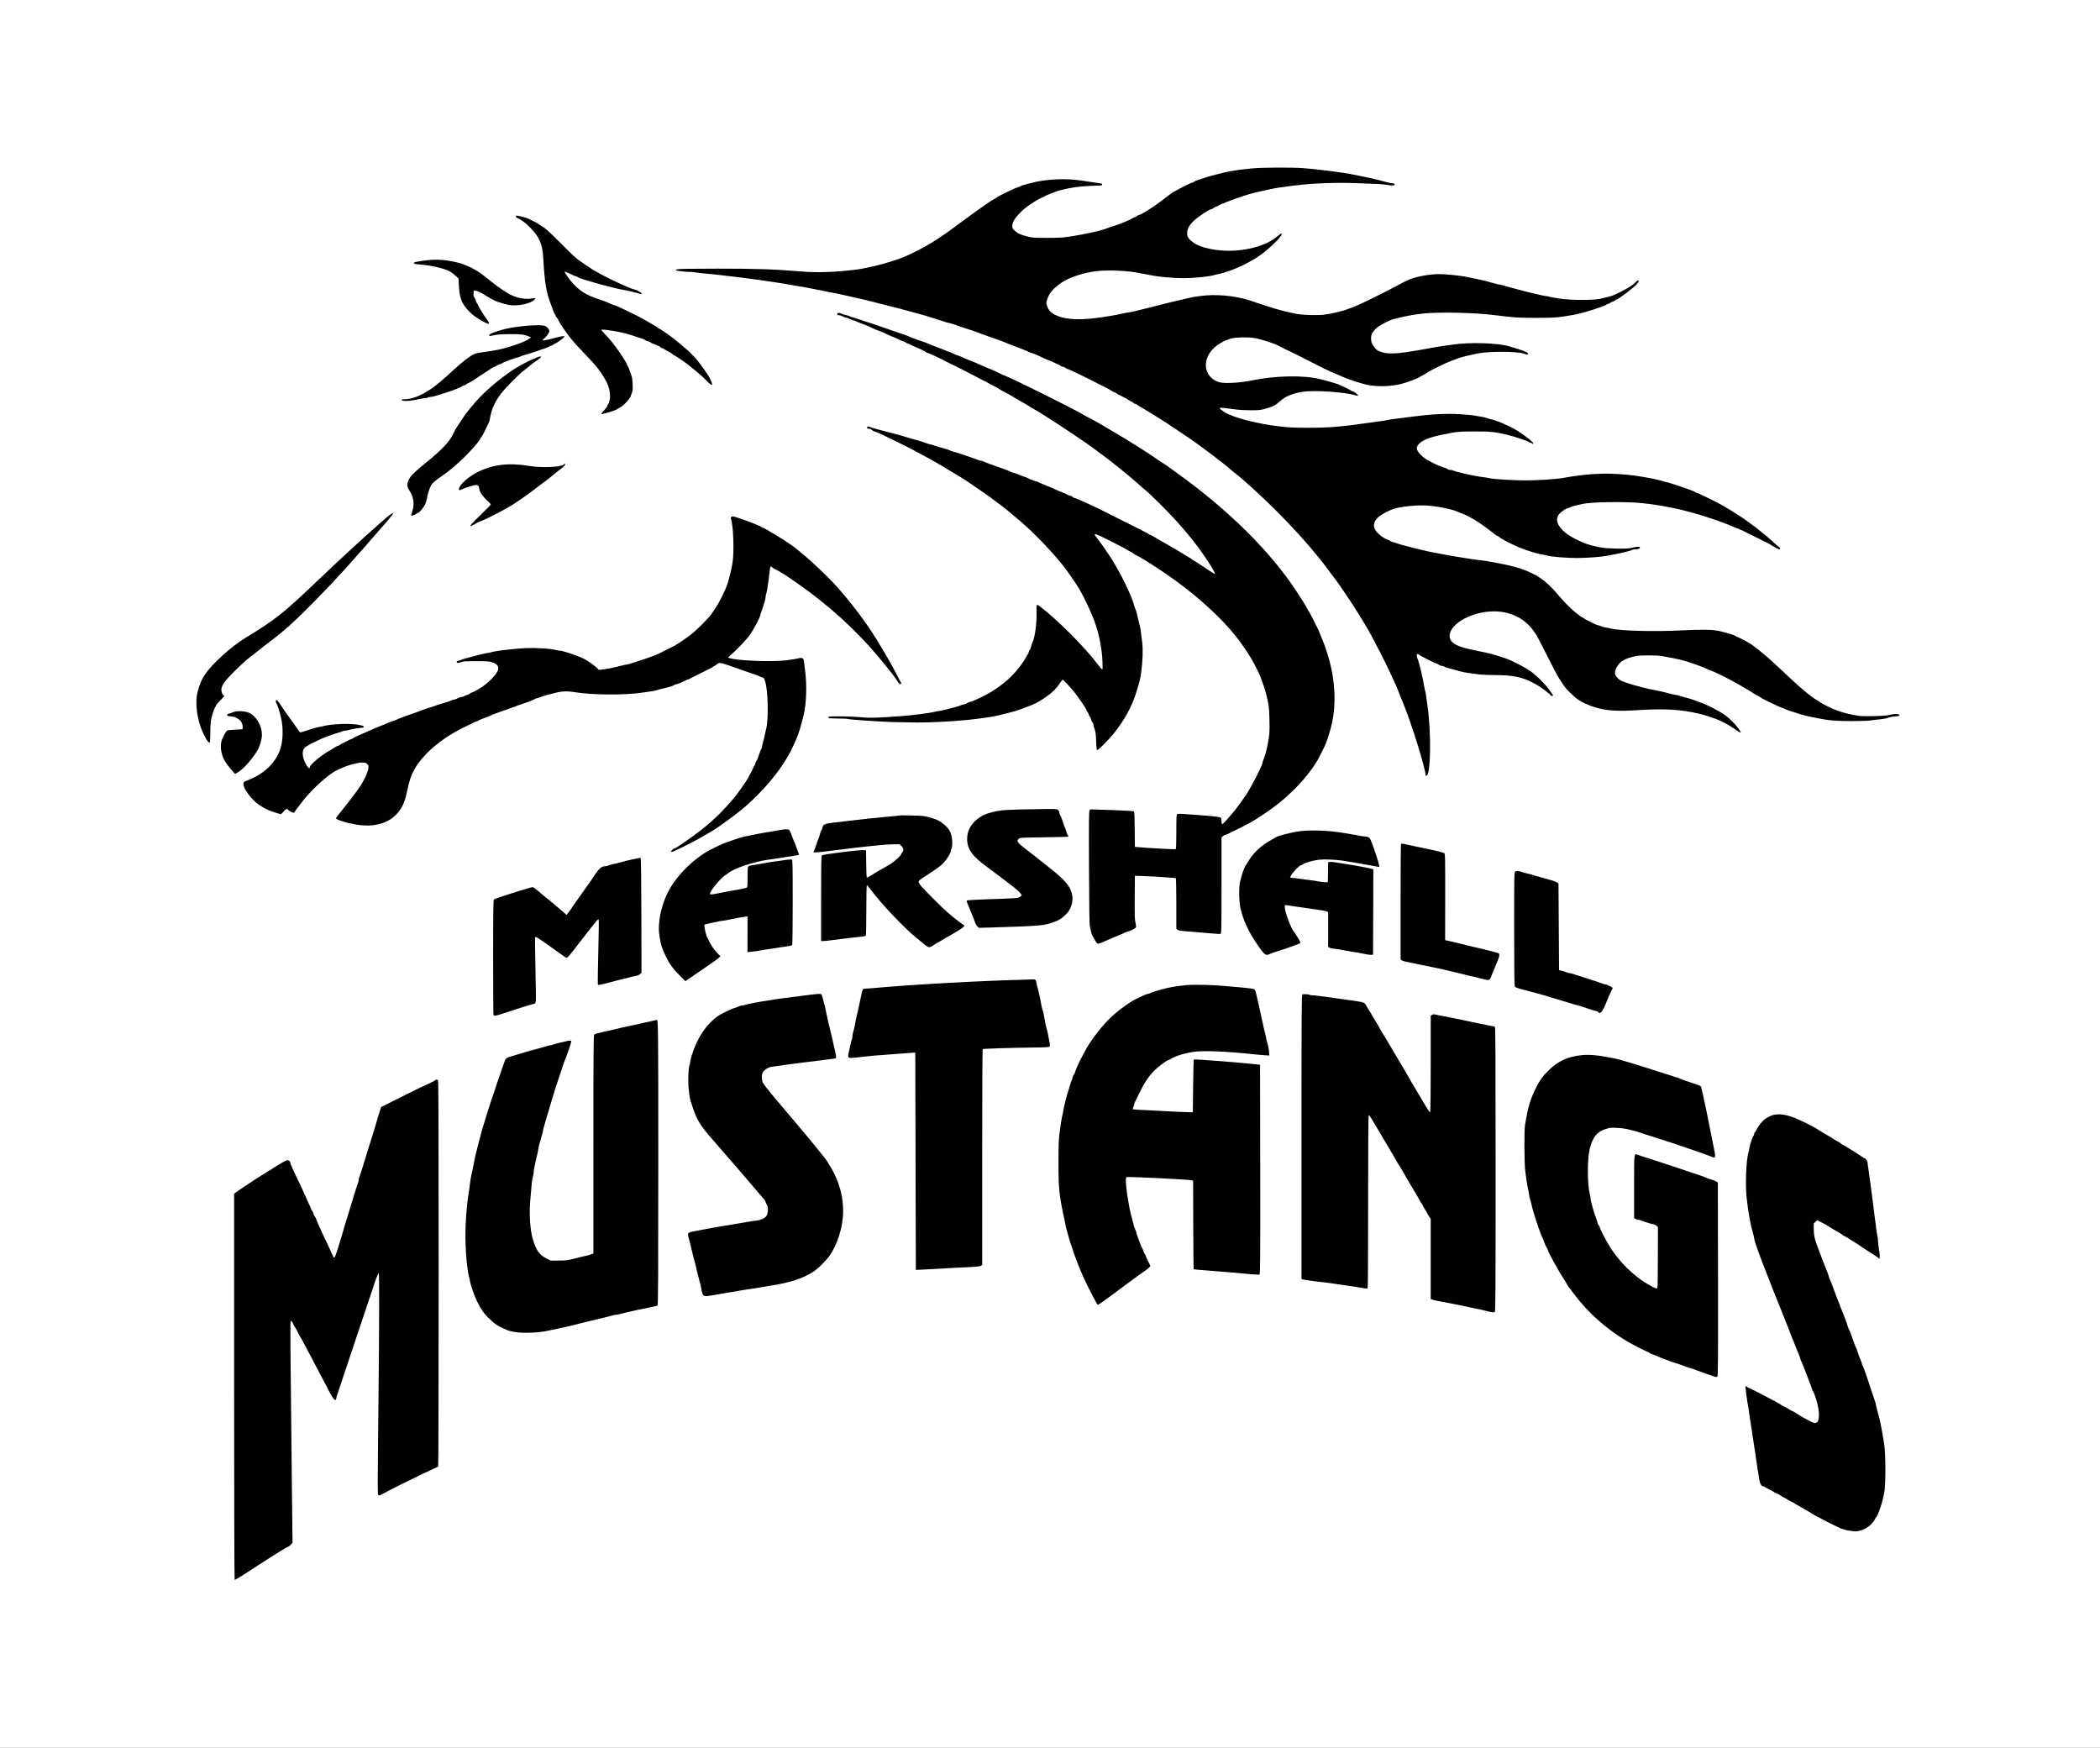 <?xml version="1.0" standalone="no"?>
<!DOCTYPE svg PUBLIC "-//W3C//DTD SVG 1.1//EN"
 "http://www.w3.org/Graphics/SVG/1.1/DTD/svg11.dtd">
<!-- Created with svg_stack (http://github.com/astraw/svg_stack) -->
<svg xmlns:sodipodi="http://sodipodi.sourceforge.net/DTD/sodipodi-0.dtd" xmlns="http://www.w3.org/2000/svg" version="1.1" width="1812.0" height="1508.0">
  <rect width="100%" height="100%" fill="#808080" stroke="none"/>
  <defs/>
  <g id="id0:id0" transform="matrix(1.25,0,0,1.25,0.0,0.0)"><g transform="translate(0,1206.4) scale(0.04,-0.04)" fill="#ffffff" stroke="none">
<path d="M0 15080 l0 -15080 18120 0 18120 0 0 15080 0 15080 -18120 0 -18120 0 0 -15080z m22496 12159 c214 -15 720 -80 844 -109 25 -6 72 -15 105 -20 33 -5 76 -14 95 -20 19 -6 62 -15 95 -20 88 -14 190 -43 190 -55 0 -12 -23 -12 -390 2 -477 19 -856 -2 -1325 -71 -133 -20 -180 -29 -275 -51 -60 -14 -140 -32 -177 -40 -137 -30 -608 -198 -650 -232 -7 -6 -24 -14 -38 -18 -14 -4 -32 -13 -40 -20 -8 -8 -27 -16 -42 -20 -15 -4 -32 -13 -39 -21 -6 -8 -15 -14 -20 -14 -20 0 -189 -122 -245 -177 -70 -68 -147 -204 -126 -225 7 -7 12 -19 12 -27 0 -19 47 -89 80 -118 46 -40 184 -102 285 -127 154 -38 339 -51 504 -36 198 17 396 65 496 119 22 11 43 21 48 21 4 0 36 18 72 39 36 22 67 36 69 32 8 -12 -181 -192 -253 -242 -116 -80 -145 -98 -246 -149 -55 -28 -107 -54 -115 -59 -64 -33 -100 -47 -219 -86 -75 -25 -145 -45 -156 -45 -11 0 -42 -7 -70 -16 -94 -28 -350 -54 -545 -54 -191 0 -467 25 -585 54 -143 34 -390 69 -565 80 -99 6 -322 -7 -425 -25 -81 -14 -255 -57 -280 -68 -51 -25 -115 -51 -122 -51 -12 0 -155 -90 -215 -136 -107 -82 -187 -214 -188 -310 0 -36 40 -117 77 -156 73 -77 238 -127 448 -135 187 -7 521 33 807 97 48 11 97 20 108 20 11 0 54 9 97 20 43 10 143 36 223 56 80 20 161 40 180 44 19 5 125 31 235 60 325 83 540 118 745 119 94 1 363 -23 380 -34 5 -3 35 -10 67 -16 58 -10 211 -53 248 -70 58 -25 351 -116 475 -148 216 -55 307 -70 475 -77 278 -13 525 41 865 188 70 30 535 263 635 317 144 79 204 106 305 139 104 34 299 62 427 62 107 0 360 -25 463 -45 232 -45 497 -108 530 -125 10 -6 32 -10 48 -10 16 0 45 -7 65 -15 19 -8 64 -21 99 -29 76 -17 132 -32 213 -56 33 -10 105 -28 160 -40 55 -12 133 -31 172 -41 40 -11 84 -19 99 -19 14 0 49 -7 77 -15 47 -13 89 -19 312 -45 128 -16 352 -11 485 10 192 29 293 62 446 142 40 20 75 34 78 31 7 -7 -33 -53 -46 -53 -4 0 -29 -16 -55 -37 -27 -20 -66 -44 -88 -55 -22 -10 -47 -23 -55 -28 -8 -6 -26 -14 -40 -20 -14 -5 -32 -14 -40 -20 -91 -58 -446 -170 -640 -201 -259 -42 -284 -43 -620 -43 -313 0 -353 2 -610 32 -384 45 -541 55 -880 55 -371 0 -509 -12 -755 -64 -49 -11 -110 -24 -135 -28 -61 -12 -172 -51 -190 -67 -8 -7 -27 -16 -43 -19 -15 -4 -30 -11 -33 -16 -2 -5 -19 -15 -37 -24 -56 -27 -123 -92 -152 -149 -23 -46 -27 -64 -23 -115 3 -49 11 -70 42 -115 21 -30 53 -66 71 -80 45 -34 168 -66 257 -66 71 0 378 35 408 46 8 3 56 12 105 20 50 8 110 18 135 24 66 15 204 37 390 62 138 19 211 23 450 23 300 0 346 -4 545 -52 207 -49 194 -63 -58 -56 -275 8 -406 -6 -677 -72 -36 -9 -85 -21 -110 -27 -25 -6 -49 -14 -55 -18 -5 -4 -53 -22 -105 -40 -52 -18 -102 -38 -111 -46 -8 -8 -19 -14 -23 -14 -12 0 -136 -61 -141 -70 -3 -4 -16 -11 -30 -14 -15 -4 -49 -23 -78 -43 -110 -78 -420 -213 -488 -213 -11 0 -28 -4 -37 -9 -9 -5 -73 -14 -142 -21 -249 -23 -548 31 -792 144 -31 14 -60 26 -64 26 -3 0 -40 16 -81 35 -41 19 -77 35 -80 35 -4 0 -437 215 -613 305 -443 226 -654 295 -899 295 -224 0 -427 -84 -555 -230 -143 -162 -154 -352 -28 -484 82 -85 166 -116 315 -116 84 0 390 34 408 46 4 2 38 9 76 14 37 5 111 16 163 24 250 38 540 44 775 15 100 -12 389 -82 432 -104 16 -8 35 -15 43 -15 8 0 29 -9 45 -20 17 -11 39 -20 51 -20 11 0 26 -6 32 -12 7 -7 36 -24 64 -38 49 -24 64 -46 30 -44 -9 0 -60 8 -112 17 -143 24 -307 37 -482 37 -172 0 -263 -10 -378 -43 -107 -30 -160 -59 -264 -143 -79 -64 -103 -78 -186 -106 -88 -29 -107 -31 -270 -36 -177 -4 -345 9 -539 44 -46 8 -90 13 -97 10 -17 -7 -7 -36 12 -36 8 0 37 -17 64 -37 27 -21 65 -50 86 -65 92 -68 599 -198 912 -233 434 -50 822 -38 1426 40 110 15 202 28 205 30 4 2 51 8 106 15 55 6 117 16 137 21 20 5 72 13 115 18 43 5 184 23 313 40 338 45 591 58 843 43 111 -7 231 -18 267 -26 36 -7 88 -16 117 -20 28 -4 64 -13 80 -21 15 -8 40 -15 55 -15 14 0 39 -7 55 -14 15 -8 48 -21 73 -29 62 -20 206 -81 223 -95 8 -7 39 -25 69 -41 30 -16 70 -40 89 -53 101 -70 128 -93 122 -99 -5 -4 -62 10 -128 32 -66 21 -133 43 -150 49 -67 20 -297 60 -405 70 -200 17 -475 8 -619 -20 -182 -37 -302 -64 -349 -81 -30 -10 -61 -19 -69 -19 -22 0 -125 -66 -162 -104 -47 -48 -51 -93 -13 -148 59 -85 117 -129 267 -202 55 -27 111 -54 125 -61 14 -7 41 -16 60 -20 19 -4 49 -16 66 -26 17 -10 43 -19 57 -19 14 0 38 -5 54 -11 92 -35 367 -95 526 -114 59 -8 111 -16 116 -20 21 -13 401 -35 603 -35 225 0 511 20 658 45 47 9 110 20 140 25 186 32 531 54 705 46 213 -11 376 -26 438 -42 32 -8 71 -14 85 -14 66 0 500 -107 587 -145 17 -7 46 -16 65 -20 19 -4 40 -11 45 -15 6 -3 39 -17 75 -30 36 -12 88 -33 115 -45 102 -46 291 -136 315 -150 14 -7 61 -32 106 -54 44 -23 101 -54 125 -69 92 -59 105 -67 149 -91 25 -13 64 -38 87 -55 23 -17 72 -51 108 -76 37 -25 104 -74 149 -110 44 -36 91 -72 102 -80 12 -8 47 -37 79 -65 32 -27 74 -63 92 -79 37 -32 57 -62 46 -69 -5 -3 -44 17 -88 44 -44 27 -88 49 -97 49 -9 0 -20 4 -23 10 -3 5 -54 32 -113 60 -59 28 -114 55 -122 61 -8 5 -26 14 -40 20 -14 6 -43 19 -65 30 -22 10 -71 30 -110 45 -38 14 -74 29 -80 33 -5 4 -46 20 -90 35 -44 15 -89 32 -100 38 -11 6 -40 17 -65 24 -57 17 -135 42 -180 59 -53 20 -136 44 -300 85 -47 12 -117 30 -157 41 -39 10 -81 19 -94 19 -12 0 -36 4 -53 9 -36 11 -103 24 -241 46 -323 51 -810 69 -1083 41 -202 -21 -335 -48 -412 -83 -109 -50 -146 -73 -185 -116 -98 -107 -60 -220 123 -371 62 -50 238 -146 269 -146 8 0 24 -7 37 -15 65 -43 335 -96 529 -104 153 -6 197 -18 125 -33 -338 -73 -527 -92 -848 -85 -217 6 -433 25 -460 42 -6 4 -35 10 -63 15 -65 9 -218 49 -232 60 -6 5 -33 14 -60 21 -27 7 -61 18 -75 26 -14 7 -32 13 -40 13 -8 0 -26 9 -40 20 -14 11 -29 20 -35 20 -16 0 -174 83 -261 137 -25 15 -82 56 -127 91 -45 34 -101 77 -125 95 -24 17 -56 42 -71 54 -16 12 -52 35 -80 50 -83 45 -110 60 -123 70 -7 5 -38 19 -68 30 -30 12 -84 33 -120 47 -64 25 -250 73 -365 94 -169 32 -475 23 -649 -18 -266 -64 -456 -198 -456 -323 0 -87 96 -190 245 -262 118 -56 198 -83 410 -136 66 -17 154 -39 195 -49 69 -18 126 -30 355 -75 44 -9 109 -20 145 -24 36 -5 106 -16 155 -24 104 -19 335 -53 415 -62 30 -3 87 -12 125 -20 39 -8 135 -26 215 -41 220 -41 398 -104 577 -203 94 -52 218 -163 331 -295 177 -207 304 -328 445 -420 68 -44 255 -136 279 -136 9 0 37 -9 63 -20 26 -11 60 -20 75 -20 16 0 55 -7 87 -16 154 -41 725 -57 1193 -33 348 18 568 15 675 -10 276 -64 468 -161 730 -368 84 -67 197 -170 472 -433 78 -74 172 -160 208 -190 37 -30 81 -67 98 -81 65 -54 255 -176 342 -220 226 -115 473 -176 738 -182 50 -1 87 -6 87 -12 1 -19 -115 -27 -385 -29 -208 -1 -301 3 -405 17 -183 24 -479 87 -530 113 -14 7 -44 16 -65 20 -22 4 -49 13 -60 20 -11 6 -36 15 -55 19 -19 4 -46 13 -60 21 -14 7 -54 25 -90 40 -90 37 -288 137 -354 179 -30 19 -58 35 -62 35 -4 0 -37 20 -75 45 -38 25 -71 45 -73 45 -3 0 -25 14 -50 30 -24 17 -60 37 -80 45 -19 8 -37 19 -40 24 -3 5 -34 23 -68 40 -35 17 -70 36 -78 41 -8 6 -26 14 -40 20 -14 5 -32 14 -40 19 -23 14 -169 81 -177 81 -3 0 -36 13 -72 29 -36 16 -97 41 -136 56 -38 15 -84 33 -102 41 -17 8 -39 14 -50 14 -10 0 -30 6 -45 14 -48 25 -276 79 -489 115 -84 14 -344 14 -423 0 -92 -16 -185 -49 -241 -85 -87 -56 -113 -87 -140 -168 -24 -72 -14 -105 49 -163 45 -42 69 -53 177 -89 140 -47 239 -74 384 -104 197 -41 291 -63 345 -78 30 -8 75 -19 100 -23 25 -4 65 -14 90 -22 25 -9 83 -25 130 -37 47 -12 96 -28 110 -35 14 -7 60 -25 104 -40 77 -26 245 -107 337 -162 96 -57 169 -122 277 -245 39 -43 10 -39 -59 8 -176 123 -488 238 -754 279 -49 8 -119 18 -155 24 -138 22 -426 24 -729 6 -249 -15 -316 -16 -440 -6 -80 7 -162 16 -181 21 -19 5 -64 16 -100 25 -212 53 -383 163 -513 330 -64 82 -130 179 -148 218 -6 12 -23 45 -39 72 -16 28 -34 61 -40 75 -5 14 -15 32 -20 40 -6 8 -15 26 -20 40 -6 14 -15 32 -20 40 -6 8 -15 26 -20 40 -6 14 -15 32 -20 40 -6 8 -15 26 -20 40 -6 14 -15 32 -20 40 -6 8 -15 26 -20 40 -6 14 -14 32 -20 40 -5 8 -28 49 -49 91 -54 103 -138 225 -191 278 -60 59 -189 145 -248 166 -26 10 -60 23 -77 30 -72 30 -144 40 -290 39 -127 0 -165 -4 -251 -26 -55 -14 -121 -35 -147 -47 -25 -12 -49 -21 -53 -21 -4 0 -43 -21 -86 -46 -91 -53 -193 -151 -219 -209 -22 -48 -24 -126 -5 -163 40 -77 160 -134 381 -181 55 -11 138 -30 185 -41 47 -11 95 -20 107 -20 12 0 46 -9 75 -19 29 -11 69 -23 88 -26 19 -4 40 -11 45 -15 6 -5 30 -13 55 -19 55 -14 61 -17 185 -77 204 -98 274 -144 420 -278 87 -80 181 -197 168 -209 -3 -4 -21 6 -39 21 -18 15 -46 36 -61 48 -40 30 -190 114 -204 114 -7 0 -20 6 -28 13 -22 19 -153 63 -224 76 -32 6 -63 14 -70 18 -6 4 -144 10 -307 14 -356 10 -451 23 -740 101 -94 26 -174 54 -222 79 -20 10 -46 19 -57 19 -11 0 -22 4 -26 9 -3 6 -56 35 -118 66 -61 32 -130 70 -152 86 -57 40 -83 38 -51 -6 7 -10 11 -26 9 -35 -2 -9 5 -40 16 -68 12 -29 21 -60 21 -70 0 -9 9 -46 19 -82 27 -92 59 -233 71 -314 6 -38 14 -74 17 -79 3 -5 9 -37 13 -71 4 -33 14 -108 23 -166 33 -220 42 -385 41 -710 -2 -322 -10 -450 -29 -451 -5 0 -13 13 -17 28 -14 58 -39 150 -58 213 -11 36 -31 106 -46 155 -43 150 -174 544 -214 645 -21 52 -50 127 -65 165 -14 39 -32 84 -40 100 -17 38 -56 132 -86 210 -13 33 -29 67 -36 76 -7 8 -13 20 -13 25 1 21 -265 560 -296 601 -13 17 -24 38 -24 46 0 8 -8 25 -19 38 -10 13 -22 35 -26 49 -4 14 -12 31 -18 38 -5 7 -17 26 -26 42 -14 25 -70 120 -101 170 -5 8 -33 55 -62 103 -75 124 -125 202 -198 307 -9 14 -55 81 -102 150 -83 122 -284 391 -423 566 -161 201 -457 526 -715 784 -259 260 -623 593 -711 652 -22 14 -64 48 -92 75 -29 26 -75 65 -102 86 -28 21 -90 70 -140 109 -86 68 -276 207 -373 276 -26 18 -61 42 -78 55 -17 12 -118 80 -225 151 -107 71 -220 146 -252 168 -32 21 -61 38 -66 38 -5 0 -15 7 -22 16 -7 9 -20 19 -29 23 -12 5 -66 36 -198 116 -9 6 -51 30 -92 53 -41 24 -82 47 -90 53 -8 5 -29 16 -47 24 -17 8 -35 20 -38 25 -4 6 -17 15 -28 21 -12 5 -29 13 -37 19 -8 5 -26 15 -40 20 -14 6 -61 30 -105 55 -44 24 -125 67 -180 96 -55 28 -112 60 -127 70 -14 11 -32 19 -40 19 -7 0 -24 9 -38 20 -14 11 -32 20 -40 20 -8 0 -26 9 -40 20 -14 11 -32 20 -41 20 -9 0 -22 7 -29 14 -6 8 -28 20 -48 27 -20 6 -89 36 -152 67 -63 30 -133 63 -155 73 -22 10 -93 43 -157 74 -64 30 -121 55 -127 55 -10 0 -111 44 -141 61 -25 15 -52 26 -115 49 -33 12 -77 30 -97 41 -20 10 -43 19 -50 19 -7 0 -25 6 -40 14 -14 8 -43 19 -65 26 -21 7 -47 19 -58 26 -11 8 -26 14 -35 14 -8 0 -27 6 -42 14 -15 8 -42 17 -60 21 -18 4 -40 13 -48 20 -8 7 -62 28 -120 48 -222 76 -316 110 -335 123 -11 8 -30 14 -43 14 -13 0 -42 8 -65 19 -23 10 -58 22 -77 26 -19 4 -39 11 -45 15 -5 4 -57 21 -115 39 -58 18 -113 37 -123 42 -10 5 -37 14 -60 18 -23 5 -55 14 -72 20 -51 17 -316 98 -400 121 -44 12 -107 31 -140 41 -33 10 -98 28 -145 39 -47 12 -114 30 -150 40 -89 26 -701 173 -830 200 -58 12 -138 31 -178 41 -40 11 -85 19 -100 19 -15 0 -58 9 -97 20 -38 11 -82 20 -97 20 -15 0 -53 7 -85 15 -32 9 -87 20 -123 26 -78 12 -148 24 -255 44 -44 8 -125 22 -180 30 -55 8 -127 19 -160 25 -199 36 -896 124 -1208 152 -76 7 -139 18 -139 23 -2 22 129 27 602 21 474 -5 1042 -30 1300 -57 134 -13 416 -6 650 17 215 21 200 19 395 54 259 45 553 141 802 261 67 32 125 59 128 59 3 0 31 16 61 35 30 19 58 35 62 35 4 0 90 55 192 123 180 118 236 158 549 393 82 62 209 151 282 199 74 48 145 95 159 104 14 9 54 31 90 50 36 18 72 37 80 42 8 5 26 13 40 19 14 5 32 14 40 19 36 21 109 51 124 51 9 0 31 8 49 17 60 32 280 86 427 105 207 26 572 13 747 -25 84 -19 67 -31 -52 -39 -60 -3 -139 -12 -175 -18 -36 -7 -87 -16 -115 -20 -27 -5 -72 -16 -100 -24 -27 -9 -59 -16 -70 -16 -11 0 -32 -6 -47 -14 -14 -8 -43 -19 -65 -26 -21 -7 -70 -28 -108 -46 -39 -18 -82 -38 -95 -43 -28 -12 -22 -8 -175 -108 -78 -50 -138 -100 -202 -166 -98 -101 -133 -162 -133 -231 0 -37 6 -47 48 -87 57 -55 98 -74 227 -107 93 -23 117 -25 340 -26 243 -1 338 8 560 51 44 9 103 19 130 23 62 9 305 75 405 110 224 79 247 89 435 182 247 122 268 135 497 309 155 118 203 147 353 219 72 34 143 69 158 76 103 50 480 157 647 184 30 5 89 14 130 20 230 36 797 51 1116 29z m-13336 -892 c178 -83 266 -153 525 -412 235 -236 272 -267 485 -408 88 -59 244 -145 365 -202 55 -26 141 -67 192 -91 50 -24 94 -44 98 -44 3 0 22 -7 41 -15 47 -20 35 -38 -14 -21 -20 7 -59 16 -87 20 -27 4 -104 21 -170 38 -66 17 -136 34 -155 38 -19 4 -60 14 -90 24 -30 9 -93 27 -140 41 -124 36 -180 54 -225 75 -22 10 -51 21 -63 25 -13 4 -62 27 -108 50 -72 37 -86 41 -91 28 -3 -9 -1 -23 5 -32 7 -9 20 -32 31 -51 45 -83 183 -231 273 -292 91 -62 138 -83 286 -134 73 -25 145 -51 160 -59 15 -8 54 -23 87 -35 128 -46 580 -270 695 -344 19 -13 71 -46 115 -74 119 -77 246 -167 284 -202 19 -17 59 -50 90 -73 89 -65 248 -232 346 -362 99 -131 170 -249 160 -266 -4 -6 -46 28 -98 78 -51 48 -128 116 -172 151 -44 34 -98 77 -120 95 -22 18 -82 60 -135 94 -52 34 -106 70 -119 80 -46 34 -329 183 -348 183 -4 0 -19 9 -33 20 -14 11 -32 20 -40 20 -8 0 -33 9 -55 19 -22 11 -65 28 -95 38 -30 11 -77 27 -105 37 -27 10 -66 21 -85 25 -19 5 -64 15 -100 24 -200 49 -380 71 -394 48 -4 -6 30 -51 83 -109 111 -121 138 -155 248 -317 152 -224 203 -352 211 -527 4 -98 2 -113 -23 -177 -43 -115 -139 -206 -264 -251 -31 -11 -65 -25 -76 -30 -31 -15 -105 -29 -110 -20 -2 4 7 18 20 30 36 34 80 117 94 176 18 75 0 192 -45 291 -72 159 -173 291 -390 513 -227 233 -361 410 -502 663 -24 44 -72 157 -72 173 -1 5 -9 27 -20 49 -11 22 -19 46 -20 53 0 8 -9 46 -19 85 -44 163 -56 251 -71 537 -14 253 -30 318 -115 478 -25 48 -189 217 -246 254 -98 63 -17 60 121 -5z m-1443 -702 c136 -18 243 -45 328 -85 33 -16 76 -35 95 -44 36 -16 71 -36 125 -71 17 -11 93 -69 170 -131 310 -246 453 -320 629 -327 53 -2 97 -7 98 -13 2 -8 -37 -23 -138 -55 -46 -14 -201 -11 -274 6 -97 22 -185 49 -201 61 -8 6 -25 15 -39 19 -14 4 -62 32 -108 61 -45 30 -100 63 -122 74 -41 21 -104 29 -118 16 -4 -4 -7 -34 -7 -66 0 -41 5 -63 18 -77 9 -11 17 -28 17 -39 0 -11 4 -24 9 -29 5 -6 28 -46 52 -90 23 -44 57 -100 76 -124 18 -24 33 -49 33 -56 0 -6 9 -20 20 -30 36 -32 6 -37 -49 -8 -101 54 -111 61 -168 107 -99 82 -156 166 -203 296 -7 19 -15 94 -19 166 -8 151 -11 159 -99 232 -97 80 -317 154 -510 170 -45 4 -83 12 -85 17 -3 14 137 32 255 34 53 0 150 -6 215 -14z m20437 -456 c-3 -5 -10 -7 -15 -3 -5 3 -7 10 -3 15 3 5 10 7 15 3 5 -3 7 -10 3 -15z m-13261 -585 c4 -1 10 -2 13 -3 3 0 2 -6 -1 -11 -5 -8 -11 -7 -21 1 -8 6 -14 8 -14 5 0 -4 -5 -4 -10 -1 -6 4 -8 11 -4 16 3 5 11 6 17 2 7 -4 15 -8 20 -9z m467 -154 c129 -45 255 -88 279 -96 24 -7 49 -18 55 -22 6 -5 52 -23 101 -40 164 -57 385 -142 430 -166 17 -9 36 -16 43 -16 15 0 103 -34 147 -57 17 -8 68 -29 115 -45 47 -16 90 -34 96 -39 6 -5 40 -20 75 -33 64 -24 107 -43 225 -98 34 -15 65 -28 69 -28 13 0 240 -101 295 -131 8 -5 62 -28 120 -53 58 -24 119 -51 135 -59 26 -14 961 -480 1063 -531 20 -10 44 -24 52 -31 8 -8 42 -27 75 -44 33 -17 67 -35 75 -40 8 -4 26 -14 39 -21 56 -29 120 -65 172 -97 31 -19 71 -42 88 -51 41 -22 208 -122 296 -177 39 -24 97 -60 130 -80 33 -20 80 -49 105 -65 25 -16 68 -43 95 -60 28 -17 61 -39 75 -49 14 -11 97 -67 185 -125 88 -58 178 -119 200 -135 42 -32 93 -69 135 -98 25 -18 107 -79 145 -108 11 -9 66 -50 121 -93 160 -121 173 -131 283 -222 519 -426 1010 -931 1311 -1350 166 -230 143 -196 239 -347 39 -62 76 -122 81 -135 6 -13 24 -43 40 -68 16 -25 45 -76 65 -115 19 -38 39 -77 44 -85 24 -41 101 -207 101 -218 0 -7 4 -20 9 -30 96 -181 199 -552 226 -812 27 -252 15 -528 -30 -722 -52 -221 -188 -544 -291 -688 -117 -164 -148 -203 -240 -310 -56 -64 -116 -128 -135 -144 -19 -15 -70 -61 -114 -101 -112 -102 -304 -246 -412 -309 -34 -20 -65 -41 -69 -47 -3 -6 -16 -15 -27 -20 -12 -5 -40 -20 -62 -34 -61 -38 -446 -231 -476 -238 -14 -4 -38 -19 -52 -33 l-27 -27 0 -819 c0 -739 -2 -819 -16 -825 -9 -3 -88 2 -177 10 -89 9 -238 22 -332 28 -93 7 -180 16 -192 20 l-23 8 -2 448 -3 448 -40 2 c-22 2 -137 9 -255 17 -260 17 -431 24 -447 19 -10 -4 -13 -90 -13 -384 0 -318 3 -390 16 -445 21 -83 15 -91 -103 -129 -49 -15 -95 -34 -104 -41 -8 -8 -19 -14 -23 -14 -5 0 -22 -6 -39 -14 -18 -8 -63 -27 -102 -42 -38 -14 -102 -42 -142 -60 -112 -52 -114 -52 -146 -4 -15 23 -30 53 -33 66 -3 13 -12 28 -20 35 -8 6 -14 22 -14 35 0 13 -8 49 -17 81 -15 53 -17 150 -21 1031 -2 619 0 978 7 985 7 9 54 10 178 5 92 -5 256 -11 363 -15 l195 -8 5 -310 5 -310 95 -7 c288 -22 644 -38 651 -31 5 5 10 144 11 308 l3 300 85 -2 c116 -4 583 -43 617 -52 26 -7 28 -12 33 -67 6 -73 21 -79 72 -27 188 193 437 543 555 783 76 155 123 261 123 282 0 7 9 35 19 63 28 72 57 179 70 260 7 39 17 95 23 126 15 84 5 454 -16 554 -38 181 -95 384 -116 410 -4 6 -11 21 -15 35 -7 24 -29 75 -81 185 -13 28 -35 68 -49 90 -14 22 -29 50 -34 62 -12 26 -170 260 -238 352 -52 69 -374 423 -416 456 -14 11 -77 67 -139 125 -117 109 -303 263 -354 296 -16 10 -49 35 -74 55 -81 66 -398 286 -460 320 -16 9 -37 22 -46 30 -9 7 -25 18 -35 24 -10 5 -56 33 -101 60 -46 28 -103 61 -128 74 -25 14 -56 33 -69 43 -13 10 -27 18 -32 18 -4 0 -28 14 -53 30 -24 17 -59 37 -78 45 -18 9 -40 20 -48 25 -8 6 -26 14 -40 20 -14 5 -32 14 -40 19 -8 6 -27 16 -42 23 -126 62 -246 121 -258 129 -8 5 -26 14 -40 19 -14 6 -33 15 -43 20 -56 33 -23 -40 72 -158 28 -34 51 -64 51 -67 0 -3 17 -28 38 -55 20 -27 51 -70 67 -95 17 -26 42 -65 57 -88 15 -23 32 -51 37 -62 5 -11 21 -38 36 -59 32 -47 189 -350 200 -386 4 -14 13 -32 20 -40 7 -8 27 -55 44 -105 18 -49 36 -94 40 -100 5 -5 12 -28 16 -50 4 -22 13 -51 20 -65 7 -14 25 -74 39 -135 15 -60 31 -126 36 -145 9 -34 18 -94 41 -285 13 -103 7 -393 -11 -500 -35 -224 -134 -538 -213 -682 -75 -137 -145 -244 -246 -378 -56 -74 -261 -287 -273 -283 -5 2 -11 64 -13 138 -3 106 -8 146 -24 188 -12 29 -21 62 -21 75 0 12 -7 33 -15 47 -8 14 -17 32 -21 40 -12 30 -106 216 -122 242 -100 165 -361 478 -398 478 -7 0 -30 -28 -51 -62 -94 -151 -281 -297 -494 -383 -52 -21 -107 -43 -124 -50 -99 -41 -435 -131 -545 -146 -30 -4 -120 -17 -200 -28 -422 -59 -921 -80 -1468 -62 -207 6 -379 14 -384 17 -24 15 18 22 174 28 223 9 404 22 603 47 187 22 295 43 535 104 199 50 258 68 315 96 22 10 46 19 54 19 15 0 51 16 217 97 286 138 532 348 699 593 36 52 65 99 65 103 0 5 9 20 20 34 11 14 20 36 20 48 0 12 7 28 15 35 8 7 20 31 25 54 6 22 15 50 20 61 43 89 81 338 79 512 -1 68 1 123 5 124 13 2 166 -123 311 -253 305 -274 688 -694 766 -840 25 -48 46 -49 55 -2 8 42 -2 229 -16 319 -6 33 -14 90 -19 126 -5 37 -11 72 -15 77 -4 6 -15 48 -25 94 -23 102 -47 186 -60 213 -6 11 -22 52 -36 90 -44 120 -162 364 -227 473 -270 449 -664 888 -1197 1330 -73 61 -152 123 -175 139 -22 15 -61 44 -86 64 -81 66 -235 173 -490 343 -130 86 -207 134 -372 231 -10 5 -66 39 -125 75 -106 63 -139 82 -353 195 -295 155 -308 162 -613 304 -48 23 -86 45 -83 50 6 9 25 4 251 -55 127 -34 211 -58 328 -96 31 -10 66 -18 78 -18 11 0 32 -6 47 -14 15 -7 43 -17 62 -20 19 -4 58 -15 85 -25 51 -19 133 -44 265 -82 41 -12 98 -30 125 -40 57 -21 338 -114 405 -134 72 -22 142 -47 186 -67 22 -10 46 -18 53 -18 7 0 27 -7 44 -15 18 -8 52 -21 77 -29 79 -25 238 -84 267 -99 15 -8 44 -18 63 -22 19 -4 40 -10 45 -14 6 -4 44 -20 85 -35 41 -15 89 -34 105 -41 76 -35 156 -65 171 -65 9 0 27 -9 41 -20 14 -11 31 -20 37 -20 7 0 50 -16 96 -36 47 -20 98 -40 113 -44 16 -5 34 -13 40 -19 7 -5 44 -21 82 -35 39 -15 88 -35 110 -45 100 -48 174 -81 225 -101 30 -12 84 -35 120 -52 158 -75 556 -270 570 -278 8 -6 44 -23 80 -40 36 -16 72 -34 80 -39 8 -5 65 -35 125 -66 139 -70 254 -132 269 -144 6 -4 40 -24 76 -43 122 -65 185 -101 200 -113 12 -10 170 -103 291 -171 10 -6 27 -18 37 -27 10 -10 23 -17 28 -17 11 0 91 -53 239 -155 28 -19 64 -42 80 -51 17 -9 55 -36 85 -59 64 -49 100 -64 100 -41 0 8 -11 27 -24 41 -13 14 -27 37 -30 50 -3 13 -30 59 -58 102 -29 43 -57 86 -63 95 -10 17 -88 130 -130 188 -11 15 -54 71 -95 125 -41 54 -82 107 -90 118 -8 12 -26 33 -39 47 -13 14 -69 77 -125 140 -167 189 -306 331 -521 531 -124 115 -308 276 -369 322 -27 21 -86 68 -130 105 -45 37 -93 76 -108 87 -15 11 -70 54 -123 95 -148 115 -179 139 -188 139 -5 1 -29 19 -55 40 -26 21 -67 53 -92 70 -76 52 -593 396 -627 417 -17 10 -77 48 -132 84 -56 36 -114 73 -129 82 -15 10 -36 22 -48 27 -12 5 -48 26 -80 47 -32 21 -84 51 -114 67 -30 16 -75 43 -99 59 -25 17 -54 34 -65 39 -12 5 -39 20 -61 33 -22 14 -69 39 -105 56 -36 18 -72 39 -81 46 -9 8 -42 28 -75 44 -32 17 -95 50 -139 75 -44 24 -91 49 -105 55 -14 5 -32 14 -40 20 -29 18 -775 390 -783 390 -5 0 -20 9 -34 20 -14 11 -35 20 -45 20 -11 0 -31 9 -45 20 -14 11 -32 20 -40 20 -8 0 -26 9 -40 20 -14 11 -32 20 -39 20 -15 0 -72 25 -335 149 -37 17 -84 37 -105 45 -22 7 -77 31 -124 54 -47 22 -103 45 -124 52 -69 22 -227 100 -222 109 6 10 64 -8 416 -129z m-5955 65 c39 -16 60 -55 50 -93 -7 -28 -88 -110 -131 -132 -46 -24 -63 -58 -21 -45 12 3 60 15 107 25 159 34 225 50 247 60 12 5 25 6 27 1 9 -14 -36 -49 -96 -75 -31 -14 -59 -29 -62 -34 -3 -6 -18 -13 -33 -17 -15 -3 -34 -11 -41 -17 -13 -11 -364 -130 -417 -142 -16 -4 -43 -13 -60 -20 -16 -8 -68 -26 -115 -41 -110 -34 -191 -66 -211 -82 -8 -7 -21 -13 -27 -13 -24 0 -192 -96 -287 -164 -55 -40 -107 -75 -115 -79 -8 -4 -35 -20 -60 -36 -56 -36 -256 -137 -290 -146 -14 -4 -50 -17 -80 -30 -30 -12 -89 -32 -130 -45 -41 -12 -102 -30 -134 -41 -33 -10 -71 -19 -85 -19 -13 0 -38 -4 -55 -9 -65 -20 -140 -31 -148 -23 -6 6 13 21 44 37 156 81 289 183 533 410 218 204 322 277 431 305 42 11 98 20 123 20 25 0 78 6 116 14 39 8 108 23 155 32 78 16 194 51 343 104 77 27 197 100 197 120 0 21 -112 57 -222 71 -86 11 -348 6 -368 -6 -13 -8 -32 4 -24 16 3 5 11 9 17 8 7 -1 21 1 32 5 89 34 172 51 335 70 233 27 407 32 455 11z m-181 -574 c3 -5 -10 -19 -28 -32 -159 -112 -467 -401 -557 -524 -119 -162 -153 -231 -186 -375 -14 -63 -34 -133 -43 -155 -59 -132 -78 -168 -128 -245 -94 -145 -286 -354 -438 -476 -27 -21 -74 -60 -104 -85 -30 -26 -103 -79 -162 -118 -109 -72 -173 -138 -184 -190 -3 -14 -15 -55 -25 -90 -10 -35 -19 -76 -19 -92 0 -66 -93 -219 -143 -235 -12 -3 -30 -13 -39 -21 -10 -9 -24 -13 -32 -10 -13 5 -13 14 5 64 35 98 11 237 -55 332 -43 60 -48 119 -16 189 31 69 176 203 418 387 54 40 250 241 280 287 18 25 53 88 80 140 201 392 638 847 1047 1092 44 26 87 52 95 57 30 18 213 109 221 109 4 0 10 -4 13 -9z m-127 -1836 c190 -29 403 -35 497 -14 77 17 88 3 33 -42 -65 -55 -298 -237 -388 -304 -44 -33 -102 -76 -128 -96 -158 -121 -368 -248 -608 -368 -211 -105 -280 -134 -289 -119 -4 6 57 71 135 145 77 75 141 140 141 146 0 6 -33 43 -73 81 -75 74 -127 149 -127 186 0 12 -7 37 -16 56 -14 29 -21 34 -52 34 -36 0 -128 -26 -216 -62 -26 -11 -52 -16 -57 -11 -12 12 55 93 120 145 111 90 184 128 350 183 215 72 397 82 678 40z m3703 -920 c74 -25 155 -55 179 -66 24 -11 64 -29 90 -39 51 -21 123 -57 224 -116 38 -21 92 -52 121 -69 29 -16 67 -41 86 -55 19 -14 48 -34 66 -45 71 -45 123 -83 193 -140 40 -33 85 -69 100 -79 112 -83 442 -402 595 -576 115 -130 257 -307 366 -455 41 -55 85 -116 99 -135 27 -35 64 -92 116 -175 17 -26 39 -60 51 -74 11 -14 41 -60 65 -101 24 -41 48 -83 54 -92 142 -234 269 -474 256 -482 -4 -3 -22 14 -39 37 -221 299 -525 633 -867 954 -82 78 -181 167 -220 198 -110 89 -308 245 -381 300 -115 86 -340 242 -385 267 -17 9 -38 23 -47 31 -9 7 -24 17 -32 21 -8 3 -33 17 -55 31 -22 13 -54 31 -71 39 -17 8 -36 22 -44 30 -16 20 -36 20 -44 0 -3 -8 -11 -57 -16 -107 -23 -205 -40 -324 -50 -357 -6 -19 -15 -60 -20 -90 -25 -163 -155 -486 -237 -587 -18 -23 -33 -45 -33 -49 0 -40 -333 -364 -374 -364 -21 0 -21 -36 0 -44 140 -54 733 -84 1010 -52 77 9 169 24 206 34 76 18 89 13 94 -35 1 -15 10 -86 19 -158 20 -157 23 -429 6 -580 -19 -171 -88 -437 -146 -570 -8 -16 -30 -68 -50 -115 -20 -47 -46 -101 -57 -120 -11 -19 -35 -62 -53 -95 -45 -82 -151 -238 -249 -365 -81 -105 -406 -440 -481 -495 -22 -16 -76 -59 -120 -95 -156 -128 -366 -272 -560 -384 -11 -6 -40 -25 -65 -41 -42 -27 -281 -149 -307 -157 -6 -2 -12 1 -13 6 -2 8 24 28 195 147 92 65 258 202 383 317 192 179 382 404 524 624 51 80 168 303 168 322 0 7 5 17 11 23 13 13 56 115 64 154 3 15 15 44 26 65 10 21 19 48 19 61 0 12 9 46 19 75 10 29 22 71 25 93 3 22 10 60 16 85 20 84 39 285 39 415 0 120 -19 346 -34 405 -26 98 -37 120 -63 126 -15 3 -45 14 -67 24 -22 10 -56 21 -75 25 -19 4 -39 11 -45 15 -5 4 -26 13 -45 18 -19 6 -93 31 -165 57 -254 90 -330 115 -349 115 -11 0 -33 -11 -50 -23 -37 -28 -242 -141 -341 -187 -296 -138 -336 -156 -380 -165 -16 -4 -36 -12 -44 -18 -15 -13 -72 -30 -176 -52 -38 -8 -81 -20 -95 -26 -14 -6 -54 -14 -90 -19 -36 -5 -113 -15 -171 -24 -166 -24 -476 -38 -664 -31 -195 8 -462 30 -550 46 -75 14 -174 6 -290 -21 -111 -26 -227 -60 -240 -70 -5 -4 -26 -11 -45 -15 -19 -4 -62 -20 -95 -35 -33 -15 -109 -44 -170 -64 -60 -21 -123 -43 -140 -51 -16 -7 -43 -17 -60 -21 -16 -4 -41 -13 -55 -20 -14 -7 -41 -18 -60 -23 -19 -5 -60 -19 -90 -31 -30 -12 -77 -29 -105 -37 -27 -9 -56 -20 -64 -26 -14 -12 -59 -30 -133 -53 -25 -8 -52 -22 -58 -30 -7 -7 -23 -14 -35 -14 -12 0 -34 -9 -48 -20 -14 -11 -29 -20 -33 -20 -8 0 -269 -130 -309 -153 -194 -117 -304 -198 -433 -322 -234 -223 -330 -390 -387 -673 -39 -198 -72 -281 -152 -384 -80 -105 -155 -151 -328 -204 -79 -24 -343 -24 -420 0 -27 9 -61 16 -74 16 -33 0 -193 50 -210 66 -15 14 -16 13 81 130 304 367 458 614 462 741 1 45 -3 56 -27 80 l-28 28 -92 -1 c-83 -1 -105 -6 -218 -47 -69 -25 -143 -54 -164 -66 -22 -12 -43 -21 -47 -21 -13 0 -138 -89 -218 -156 -118 -97 -317 -308 -414 -437 -49 -65 -95 -121 -103 -124 -18 -7 -67 14 -89 38 -26 29 -46 23 -83 -26 -18 -25 -41 -45 -50 -45 -22 0 -135 37 -187 61 -22 10 -48 19 -57 19 -9 0 -18 4 -22 9 -3 6 -30 24 -61 41 -64 37 -187 155 -232 223 -18 26 -32 51 -32 54 0 3 -10 25 -22 49 l-21 44 18 20 c10 11 24 20 32 20 28 0 169 72 250 127 280 190 410 453 388 788 -6 102 -33 238 -65 333 -10 28 -14 54 -10 57 5 3 28 -22 52 -55 47 -67 84 -117 123 -170 89 -120 127 -175 147 -211 22 -37 25 -39 58 -34 19 4 55 15 80 24 87 34 175 61 200 61 14 0 48 7 75 16 106 33 436 53 585 36 53 -7 74 -24 34 -30 -153 -19 -589 -148 -634 -187 -8 -7 -29 -16 -47 -20 -17 -3 -37 -12 -43 -20 -6 -8 -25 -17 -41 -20 -16 -4 -31 -10 -33 -14 -3 -4 -34 -22 -69 -40 -68 -34 -87 -61 -102 -139 -14 -69 79 -281 127 -290 12 -2 22 8 33 33 21 51 116 140 225 211 50 32 108 70 128 83 57 37 388 204 509 256 60 26 115 51 123 56 8 5 26 14 40 20 14 6 43 19 65 29 22 10 74 30 115 45 41 14 84 32 95 39 11 7 58 27 105 44 47 17 145 53 219 81 73 28 139 51 145 51 6 0 23 6 37 14 14 7 95 36 180 64 85 29 168 57 184 63 17 5 68 22 115 36 47 14 108 33 135 43 28 10 65 23 83 29 76 26 100 35 147 54 85 33 274 128 311 156 123 91 252 224 280 288 31 72 7 122 -74 160 -53 25 -69 27 -245 32 -109 4 -188 10 -190 16 -2 10 155 57 253 75 30 6 96 20 145 30 127 28 393 58 575 66 159 7 445 -9 510 -27 19 -6 60 -14 90 -19 57 -8 189 -44 225 -60 11 -5 44 -19 73 -30 116 -44 238 -119 329 -202 47 -42 52 -43 213 -11 41 8 98 19 126 24 28 5 70 16 94 24 23 8 51 15 62 15 38 0 492 150 556 184 15 8 99 49 186 92 88 43 171 88 185 100 14 11 46 33 71 48 168 102 423 344 526 498 27 40 56 82 65 93 36 43 174 331 196 408 30 109 71 285 83 357 18 107 24 387 11 505 -18 165 -28 232 -35 244 -9 14 1 31 17 31 7 0 73 -20 147 -45z m-6182 -63 c-56 -73 -82 -104 -169 -202 -31 -36 -92 -105 -135 -155 -336 -386 -624 -696 -944 -1016 -373 -373 -522 -507 -740 -664 -66 -47 -97 -72 -215 -167 -49 -41 -118 -95 -153 -122 -86 -65 -347 -320 -385 -375 -80 -116 -93 -175 -55 -242 l22 -39 -55 -58 c-67 -68 -99 -123 -133 -223 -32 -96 -48 -207 -50 -344 0 -60 -5 -112 -10 -115 -9 -4 -45 49 -61 90 -3 8 -14 31 -24 50 -10 19 -21 49 -25 65 -4 17 -13 44 -21 60 -7 17 -22 75 -34 130 -31 145 -29 320 3 441 41 150 61 195 126 291 118 175 448 468 695 617 164 100 442 284 546 363 129 99 318 266 533 473 535 516 1310 1224 1328 1213 4 -2 -16 -34 -44 -71z m1586 17 c-3 -5 -10 -7 -15 -3 -5 3 -7 10 -3 15 3 5 10 7 15 3 5 -3 7 -10 3 -15z m19870 -480 c-3 -5 -10 -7 -15 -3 -5 3 -7 10 -3 15 3 5 10 7 15 3 5 -3 7 -10 3 -15z m-20010 -1890 c-3 -5 -10 -7 -15 -3 -5 3 -7 10 -3 15 3 5 10 7 15 3 5 -3 7 -10 3 -15z m-3761 -933 c83 -40 138 -113 182 -238 19 -56 19 -176 -1 -241 -24 -79 -90 -205 -142 -272 -65 -84 -200 -216 -246 -240 l-38 -20 -45 50 c-66 74 -141 191 -159 249 -37 117 -28 256 22 342 43 73 50 76 185 82 133 5 149 12 149 66 0 46 -45 130 -78 146 -15 8 -35 21 -45 29 -9 8 -34 17 -55 20 -23 4 -37 12 -37 21 0 22 81 39 171 36 64 -2 93 -8 137 -30z m13945 -1668 c5 -7 15 -32 21 -55 6 -23 16 -45 21 -48 5 -3 16 -31 25 -63 9 -31 20 -66 26 -77 5 -11 22 -57 38 -103 21 -58 26 -84 18 -87 -7 -3 -191 -6 -409 -7 l-396 -3 -26 -24 c-14 -14 -26 -32 -26 -40 0 -35 44 -83 139 -155 95 -71 132 -101 298 -236 37 -30 85 -68 107 -85 155 -113 356 -310 356 -348 0 -6 6 -18 13 -26 8 -9 19 -40 25 -69 50 -225 -73 -407 -328 -490 -52 -16 -133 -35 -180 -41 -84 -11 -395 -24 -851 -37 l-237 -6 -15 23 c-8 13 -27 60 -42 104 -16 44 -33 86 -38 93 -5 7 -22 49 -38 95 -16 45 -33 90 -39 99 -5 10 -6 19 -1 23 5 2 143 10 307 15 165 6 358 13 431 16 l131 6 37 33 c32 30 35 37 25 55 -25 46 -153 152 -424 350 -34 25 -96 72 -138 105 -43 33 -110 85 -149 115 -71 54 -169 160 -169 182 0 6 -6 19 -13 27 -37 44 -50 218 -22 297 67 194 258 317 545 349 80 10 450 21 746 23 167 2 224 -1 232 -10z m-2210 -131 c119 -32 188 -66 252 -124 62 -56 92 -102 108 -163 25 -99 24 -133 -3 -265 -16 -76 -107 -202 -195 -270 -63 -48 -137 -98 -273 -184 -115 -72 -119 -83 -54 -160 49 -60 419 -429 493 -492 28 -24 97 -80 153 -124 l103 -80 -22 -15 c-23 -16 -97 -60 -215 -130 -38 -22 -88 -52 -110 -66 -22 -13 -51 -30 -65 -37 -14 -7 -50 -29 -80 -49 -78 -52 -98 -55 -142 -21 -238 182 -508 435 -684 639 -150 174 -214 251 -248 299 -107 148 -113 165 -68 207 24 22 150 100 244 150 110 59 199 119 254 170 64 60 124 151 124 188 0 12 -19 39 -42 60 l-43 40 -85 0 c-129 0 -491 -37 -1025 -104 -187 -23 -343 -41 -347 -39 -4 2 -3 12 2 21 11 18 75 202 94 268 6 23 17 48 24 57 7 8 16 32 19 52 3 21 14 42 27 50 29 18 663 95 1086 130 102 9 190 18 195 20 6 3 105 3 220 1 186 -3 221 -7 303 -29z m-2420 -219 c7 -7 12 -19 12 -27 0 -17 31 -101 60 -166 26 -57 51 -125 60 -163 10 -41 1 -45 -125 -62 -49 -7 -103 -16 -120 -20 -16 -5 -59 -11 -95 -15 -36 -3 -85 -10 -110 -15 -25 -6 -106 -21 -180 -35 -139 -27 -393 -105 -421 -131 -8 -8 -22 -14 -31 -14 -21 0 -183 -113 -242 -169 -106 -100 -233 -302 -190 -301 16 0 178 28 224 39 62 14 145 29 284 52 66 11 131 25 145 32 l26 12 5 179 5 180 30 8 c38 11 127 27 360 63 227 35 318 46 331 41 12 -5 14 -113 12 -728 l-3 -723 -90 -12 c-121 -15 -263 -37 -420 -64 -71 -12 -150 -22 -175 -23 l-45 -1 -3 304 -2 304 -70 -7 c-39 -3 -89 -11 -113 -16 -49 -11 -192 -39 -257 -50 -25 -4 -94 -17 -155 -29 -60 -12 -125 -24 -142 -28 -52 -9 -56 -22 -39 -105 27 -132 82 -252 158 -348 81 -103 99 -132 88 -144 -10 -13 -64 -50 -403 -279 l-160 -108 -75 73 c-99 98 -175 201 -240 328 -65 127 -88 196 -107 320 -66 426 111 888 472 1230 43 41 100 91 126 110 27 19 60 45 75 56 61 48 313 184 340 184 5 0 15 6 21 14 6 7 50 25 98 40 49 15 105 36 125 47 20 10 47 19 60 19 13 0 43 7 68 16 25 9 65 20 90 24 25 5 74 15 110 23 120 28 285 57 321 57 20 0 49 5 65 10 72 25 224 36 242 18z m9337 -23 c88 -8 196 -22 240 -29 44 -8 114 -20 155 -26 41 -7 89 -16 105 -20 17 -5 61 -11 98 -15 l69 -7 15 -36 c9 -21 46 -126 84 -235 69 -203 71 -225 20 -198 -11 6 -33 11 -50 11 -17 0 -88 11 -158 24 -71 13 -162 29 -203 36 -41 6 -93 16 -115 21 -22 5 -110 14 -196 21 -307 23 -505 -26 -656 -166 -65 -60 -123 -136 -123 -161 0 -8 14 -16 33 -19 79 -11 289 -39 357 -47 41 -5 98 -13 125 -18 97 -20 134 -23 159 -17 l26 6 0 171 c0 136 3 171 14 175 8 3 47 0 87 -6 130 -19 243 -38 299 -48 30 -6 100 -18 155 -27 55 -10 118 -23 140 -29 l40 -13 0 -719 0 -719 -20 -4 c-10 -2 -55 4 -100 13 -100 21 -160 32 -250 46 -38 6 -97 16 -130 22 -33 6 -94 16 -135 22 -41 6 -81 15 -87 19 -10 6 -13 80 -13 311 l0 303 -62 16 c-81 20 -132 28 -488 76 -85 11 -167 25 -183 30 -20 7 -31 6 -42 -6 -20 -20 -19 -38 11 -156 32 -125 100 -270 187 -399 62 -92 65 -98 46 -108 -20 -11 -246 -90 -334 -117 -27 -9 -54 -19 -60 -23 -5 -4 -34 -13 -63 -20 -28 -6 -55 -16 -58 -21 -3 -5 -18 -9 -34 -9 -24 0 -35 8 -54 39 -14 22 -30 42 -37 46 -6 4 -32 39 -57 77 -26 39 -55 82 -65 97 -9 14 -26 45 -37 68 -11 23 -24 45 -29 47 -5 3 -12 18 -16 33 -3 16 -12 35 -20 43 -7 8 -16 26 -20 40 -4 14 -12 31 -18 38 -15 19 -43 102 -73 222 -24 93 -27 125 -27 275 -1 153 1 180 25 271 55 209 126 335 267 474 188 185 436 295 741 329 123 14 344 12 515 -4z m1420 -250 c66 -14 154 -32 195 -40 121 -23 252 -53 300 -67 l45 -14 2 -749 c3 -791 1 -764 48 -765 21 0 303 -67 422 -100 40 -11 80 -20 90 -20 9 0 46 -9 82 -19 88 -26 218 -60 259 -68 56 -10 56 -12 -43 -248 -26 -60 -51 -123 -57 -140 -18 -50 -24 -53 -71 -43 -23 5 -60 13 -82 17 -55 11 -167 39 -245 62 -36 10 -74 19 -84 19 -10 0 -55 9 -100 21 -181 46 -235 59 -331 79 -179 37 -288 60 -380 80 -49 11 -112 22 -140 26 -27 3 -60 12 -72 20 l-23 14 0 979 c0 538 3 981 7 985 5 4 19 5 33 2 14 -3 79 -17 145 -31z m-9447 -798 l2 -717 -26 -10 c-14 -6 -42 -10 -62 -10 -20 0 -169 -16 -330 -36 -160 -20 -299 -34 -307 -30 -13 5 -15 95 -15 720 0 499 3 717 11 721 12 8 151 27 359 51 74 8 157 19 185 23 27 5 79 8 115 8 l65 -2 3 -718z m-3878 -392 l0 -980 -20 -17 c-11 -9 -39 -19 -63 -23 -23 -4 -73 -15 -112 -25 -112 -30 -387 -99 -420 -106 -16 -3 -43 -10 -58 -16 -17 -7 -32 -7 -37 -2 -5 5 -3 242 5 559 8 303 15 562 15 578 0 37 -25 35 -45 -3 -8 -16 -21 -33 -28 -37 -8 -4 -51 -57 -97 -118 -46 -60 -100 -130 -121 -155 -21 -25 -55 -70 -77 -100 -105 -144 -202 -260 -217 -260 -7 0 -18 7 -25 15 -7 8 -17 15 -22 15 -6 0 -23 10 -38 23 -16 12 -45 33 -65 47 -20 14 -67 49 -105 78 -38 28 -73 52 -78 52 -5 0 -15 7 -22 15 -11 13 -84 64 -173 119 -16 10 -31 15 -35 12 -3 -3 0 -252 8 -553 7 -302 11 -564 9 -583 -3 -30 -8 -36 -34 -40 -36 -6 -203 -58 -225 -69 -9 -5 -31 -12 -50 -16 -19 -4 -48 -13 -65 -20 -16 -7 -70 -25 -120 -40 -49 -15 -109 -34 -132 -42 -80 -29 -73 -119 -73 975 0 772 3 982 13 989 12 10 256 91 442 147 50 15 108 34 130 42 74 26 91 20 179 -59 44 -40 94 -81 109 -90 15 -10 70 -55 121 -100 101 -89 234 -199 253 -210 11 -7 51 44 108 136 10 18 42 62 70 99 27 36 62 86 77 110 16 23 46 68 69 98 22 30 56 78 75 105 181 261 202 285 252 285 18 0 42 5 53 11 11 5 48 16 82 24 34 7 116 28 182 45 66 17 143 35 170 40 28 5 66 13 85 18 19 6 38 9 43 8 4 0 7 -442 7 -981z m15233 736 c75 -24 165 -50 317 -92 63 -17 135 -37 160 -44 25 -7 62 -20 83 -28 l37 -16 0 -743 c0 -409 4 -749 8 -755 4 -7 30 -17 58 -22 27 -5 63 -17 79 -25 17 -9 40 -16 52 -16 11 0 101 -26 200 -59 98 -32 219 -71 268 -86 50 -15 104 -33 120 -40 17 -7 46 -16 65 -19 19 -4 45 -14 58 -24 l22 -17 -24 -50 c-22 -44 -82 -187 -115 -270 -6 -17 -22 -44 -35 -60 -18 -23 -27 -27 -37 -19 -8 6 -63 26 -124 44 -60 17 -124 38 -142 46 -17 8 -37 14 -43 14 -12 0 -211 60 -330 99 -30 10 -93 29 -140 41 -47 13 -117 33 -156 46 -39 13 -107 33 -150 43 -67 17 -152 40 -329 89 l-30 8 -3 975 c-1 536 0 980 3 987 6 18 57 15 128 -7z m-8419 -1863 c2 -7 9 -40 16 -73 7 -33 19 -87 27 -120 8 -33 17 -79 20 -103 3 -23 10 -45 14 -48 5 -3 9 -20 9 -37 0 -18 8 -64 19 -102 10 -39 28 -119 40 -180 12 -60 31 -141 41 -180 26 -99 53 -253 47 -268 -4 -10 -68 -14 -283 -15 -325 -3 -863 -20 -875 -28 -5 -3 -9 -811 -9 -1868 0 -1520 -2 -1866 -13 -1874 -8 -7 -106 -16 -233 -22 -120 -5 -338 -17 -484 -26 -146 -8 -290 -16 -320 -17 l-55 -2 -5 1865 c-3 1026 -9 1871 -13 1877 -5 8 -23 11 -50 8 -23 -3 -186 -17 -362 -30 -176 -14 -381 -32 -455 -40 -239 -25 -278 -27 -285 -15 -3 5 0 34 9 63 21 73 56 231 65 298 5 31 16 78 24 105 9 27 19 69 22 94 4 25 19 101 35 170 16 69 36 159 44 200 8 41 20 102 27 135 6 33 13 65 14 71 3 9 118 21 625 59 556 43 1477 89 2165 108 50 2 109 4 133 5 27 1 44 -3 46 -10z m3271 -103 c369 -31 489 -45 502 -58 6 -6 16 -32 22 -57 5 -25 17 -76 27 -115 9 -38 21 -90 25 -115 5 -25 13 -63 18 -85 5 -22 21 -92 35 -155 14 -63 33 -144 42 -180 9 -36 20 -83 24 -105 4 -22 15 -69 23 -105 33 -133 39 -172 31 -180 -5 -5 -72 -2 -149 6 -615 62 -970 78 -1140 50 -225 -38 -355 -87 -532 -203 -97 -64 -226 -196 -301 -308 -66 -99 -212 -394 -212 -428 0 -8 -8 -29 -17 -46 -10 -16 -15 -33 -11 -36 8 -8 171 -20 468 -35 118 -5 302 -15 409 -21 160 -9 195 -8 202 3 5 7 9 211 9 453 0 299 3 444 11 452 6 6 25 7 52 2 23 -4 123 -13 222 -19 99 -6 227 -16 285 -21 58 -5 182 -16 275 -25 94 -8 193 -18 220 -22 l50 -7 3 -1788 c2 -1554 0 -1788 -12 -1793 -8 -3 -88 1 -178 10 -291 28 -379 36 -646 56 -144 10 -267 22 -272 25 -6 4 -10 278 -10 759 0 665 -2 755 -15 766 -25 21 -1147 82 -1175 65 -14 -8 -12 -96 4 -245 23 -213 82 -484 145 -665 10 -27 25 -72 35 -100 61 -182 80 -232 92 -246 8 -8 14 -21 14 -28 0 -7 8 -30 19 -50 58 -114 103 -220 97 -229 -3 -5 -47 -39 -96 -73 -50 -35 -160 -116 -245 -179 -85 -63 -178 -132 -207 -153 -29 -21 -91 -66 -138 -102 -98 -74 -186 -135 -194 -135 -8 0 -216 416 -216 432 0 7 -9 24 -20 38 -11 14 -20 32 -20 40 0 8 -7 29 -16 45 -9 17 -29 66 -45 110 -16 44 -34 89 -39 100 -18 39 -58 150 -65 180 -3 17 -12 44 -19 60 -20 46 -82 274 -114 420 -90 406 -106 558 -106 1015 0 333 2 394 22 545 13 94 30 202 39 240 9 39 19 93 23 120 15 111 141 537 184 621 8 16 33 74 57 129 43 105 121 259 143 285 7 8 16 22 20 30 46 104 218 329 359 473 115 116 202 188 335 275 99 65 310 172 339 172 10 0 27 6 38 13 38 26 294 92 450 117 204 33 499 34 840 5z m-6968 -147 c9 -14 49 -175 62 -248 5 -25 13 -65 20 -90 12 -51 52 -219 82 -355 11 -49 27 -112 34 -140 12 -44 27 -113 42 -197 6 -34 -12 -42 -112 -52 -157 -16 -783 -96 -820 -105 -22 -6 -74 -13 -115 -17 -102 -9 -173 -49 -213 -120 -22 -39 -26 -57 -21 -89 10 -70 26 -114 50 -136 13 -13 24 -27 24 -32 0 -9 46 -67 121 -151 51 -57 222 -259 314 -371 33 -40 105 -126 160 -190 55 -65 119 -141 141 -169 23 -28 65 -78 92 -111 134 -158 252 -313 252 -330 0 -7 7 -18 15 -25 16 -14 135 -242 135 -260 0 -7 7 -26 15 -43 72 -154 104 -475 69 -701 -28 -186 -113 -405 -212 -548 -94 -136 -256 -274 -397 -341 -133 -62 -352 -126 -520 -150 -16 -3 -66 -12 -110 -20 -94 -19 -180 -32 -325 -52 -58 -8 -127 -19 -155 -25 -27 -6 -79 -15 -115 -20 -36 -5 -90 -14 -120 -20 -30 -6 -84 -15 -120 -20 -36 -5 -87 -14 -115 -20 -27 -5 -75 -13 -106 -16 -51 -6 -58 -4 -73 17 -9 13 -16 34 -16 47 0 13 -9 56 -19 95 -11 40 -29 108 -40 152 -45 179 -94 376 -120 480 -11 44 -29 117 -42 162 -12 45 -19 89 -16 97 6 15 30 21 252 61 77 14 174 32 215 40 41 8 110 19 154 25 43 5 82 13 87 16 5 2 55 11 111 19 57 8 130 19 163 25 33 6 101 15 150 21 164 20 231 75 249 202 8 57 -39 161 -108 238 -23 25 -77 87 -121 139 -44 52 -100 117 -125 145 -25 29 -70 82 -100 119 -30 36 -73 85 -94 109 -22 23 -62 69 -89 102 -27 33 -89 105 -137 160 -300 341 -393 457 -421 519 -5 12 -22 44 -38 71 -33 58 -92 227 -116 329 -25 112 -36 288 -25 434 5 73 14 141 20 151 5 11 10 32 10 48 0 25 40 169 60 218 51 120 65 152 76 165 7 8 26 43 44 78 17 34 35 62 39 62 4 0 13 10 18 23 18 36 111 135 183 192 83 66 291 174 337 175 10 1 36 9 58 20 22 11 48 19 57 20 10 0 50 9 90 19 122 32 327 66 608 102 41 6 188 25 325 43 283 38 330 41 342 24z m8513 -13 c74 -9 180 -23 235 -31 55 -8 147 -22 205 -29 292 -40 393 -56 411 -66 9 -5 22 -21 28 -36 6 -16 29 -55 50 -88 22 -33 56 -89 77 -125 20 -36 51 -87 69 -115 18 -27 43 -70 57 -95 13 -25 40 -71 61 -103 20 -31 49 -79 63 -105 14 -26 41 -72 60 -102 19 -30 39 -64 44 -75 6 -11 19 -33 30 -50 11 -16 28 -46 39 -66 20 -37 128 -218 174 -294 14 -22 37 -62 52 -90 14 -27 39 -70 55 -95 16 -25 41 -67 55 -95 15 -27 32 -57 39 -65 7 -8 26 -37 42 -65 16 -27 34 -59 41 -70 7 -11 17 -30 22 -42 21 -47 96 -153 106 -150 7 3 11 291 13 854 2 690 5 853 15 862 10 8 40 5 113 -9 54 -11 124 -25 154 -31 135 -25 408 -82 520 -108 54 -12 191 -41 240 -50 l35 -6 3 -2443 c2 -2189 0 -2443 -13 -2449 -9 -3 -35 -1 -58 5 -114 30 -267 65 -312 72 -27 4 -86 15 -130 25 -80 17 -187 39 -340 70 -44 9 -106 20 -138 25 -32 5 -65 14 -73 21 -12 10 -14 113 -14 686 l0 674 -20 37 c-11 20 -24 44 -29 52 -5 8 -31 53 -57 100 -26 47 -53 92 -59 100 -7 8 -27 42 -45 75 -17 33 -46 80 -62 104 -17 25 -34 54 -39 65 -5 12 -20 39 -34 61 -14 22 -36 63 -51 90 -14 28 -31 57 -38 65 -7 8 -26 40 -42 70 -16 30 -46 81 -67 112 -20 32 -42 68 -48 80 -5 13 -15 32 -22 43 -7 11 -35 58 -62 103 -28 46 -60 100 -72 120 -12 21 -34 59 -49 87 -14 27 -34 60 -44 75 -28 41 -150 249 -150 255 0 3 -15 27 -33 53 -19 26 -37 59 -40 73 -10 38 -35 45 -47 13 -6 -16 -10 -577 -10 -1510 0 -1316 -2 -1485 -15 -1490 -8 -4 -21 -2 -28 4 -6 5 -50 13 -97 16 -47 4 -104 12 -127 17 -22 5 -110 18 -195 29 -84 11 -189 26 -233 32 -44 6 -154 20 -245 32 l-165 21 -3 2435 c-1 1339 0 2441 3 2448 3 9 15 12 32 8 16 -3 89 -13 163 -21z m-11340 -2876 l0 -2439 -22 -9 c-13 -5 -93 -23 -178 -40 -184 -37 -309 -65 -407 -92 -40 -10 -80 -19 -90 -19 -18 0 -355 -81 -439 -105 -28 -8 -59 -15 -68 -15 -10 0 -48 -9 -84 -19 -85 -24 -194 -51 -252 -62 -25 -4 -72 -15 -105 -23 -55 -13 -154 -35 -310 -66 -33 -7 -144 -15 -246 -17 -241 -7 -319 7 -474 82 -90 44 -126 68 -196 134 -77 71 -189 219 -189 248 0 6 -6 16 -14 22 -8 7 -17 24 -21 39 -4 15 -12 33 -18 40 -14 17 -97 271 -97 297 0 11 -7 43 -16 70 -8 28 -25 122 -36 210 -19 136 -22 209 -22 490 0 319 11 491 45 730 6 39 16 114 24 168 7 54 21 131 29 170 36 170 49 235 56 277 4 25 15 74 24 110 9 36 26 101 37 145 11 44 29 109 39 145 10 36 28 99 40 140 12 41 29 102 40 135 10 33 30 101 45 150 15 50 33 104 40 120 7 17 16 46 20 65 4 19 11 40 15 45 5 6 14 33 21 60 6 28 15 55 19 60 5 6 13 30 19 55 7 25 16 54 21 65 6 11 16 40 24 65 8 25 39 117 69 204 l55 159 33 12 c92 33 166 55 182 55 10 0 39 8 65 19 26 10 67 24 92 30 77 20 182 48 265 71 44 13 105 28 135 35 30 7 75 20 100 29 25 8 56 16 70 16 14 0 52 9 84 20 33 11 63 17 68 12 7 -7 -85 -296 -102 -317 -4 -5 -13 -30 -19 -55 -7 -25 -16 -54 -21 -65 -12 -26 -131 -388 -159 -485 -13 -41 -29 -93 -36 -115 -20 -64 -62 -204 -85 -285 -11 -41 -30 -104 -40 -140 -11 -36 -20 -73 -20 -83 0 -10 -9 -46 -19 -80 -24 -75 -53 -190 -79 -317 -11 -52 -28 -129 -36 -170 -9 -41 -20 -106 -26 -145 -5 -38 -14 -86 -19 -105 -10 -34 -20 -130 -42 -405 -17 -201 6 -530 44 -630 8 -22 18 -53 22 -68 25 -115 128 -243 240 -298 l70 -34 140 1 c130 1 151 3 305 43 234 59 273 71 293 89 16 14 17 117 17 1892 0 1446 3 1879 12 1888 7 7 23 12 36 12 13 0 56 9 95 19 111 30 376 92 432 102 52 8 136 27 266 60 42 10 89 19 105 20 16 0 49 6 74 13 25 7 48 10 53 8 4 -2 7 -1101 7 -2443z m16290 1830 c36 -5 97 -17 135 -25 39 -8 90 -19 115 -24 25 -4 86 -20 135 -34 50 -14 113 -32 140 -40 28 -8 97 -29 155 -48 58 -19 148 -47 200 -63 52 -15 100 -31 105 -35 9 -7 50 -20 175 -53 25 -7 54 -17 65 -24 11 -6 38 -14 60 -18 22 -4 47 -13 55 -21 9 -7 38 -18 65 -24 27 -6 54 -15 60 -20 5 -4 30 -13 55 -19 25 -7 54 -16 65 -22 11 -5 44 -17 74 -27 l55 -17 23 -115 c13 -63 39 -189 57 -280 43 -205 65 -316 81 -400 7 -36 27 -138 46 -228 22 -109 30 -165 23 -172 -7 -7 -26 -2 -58 15 -26 14 -56 25 -67 25 -11 0 -32 6 -47 14 -24 12 -134 50 -547 190 -55 18 -188 62 -295 96 -107 34 -220 70 -250 80 -142 48 -351 90 -450 90 -74 0 -178 -27 -247 -64 -132 -70 -216 -282 -229 -572 -7 -171 9 -448 31 -520 8 -27 15 -62 15 -79 1 -57 103 -401 144 -481 8 -16 37 -76 65 -134 67 -137 130 -241 243 -400 56 -78 279 -299 368 -364 198 -145 354 -231 371 -204 5 7 9 246 9 530 0 284 3 523 6 532 8 21 -50 73 -90 81 -42 9 -154 44 -192 60 -18 8 -49 17 -70 21 -22 3 -45 11 -51 17 -10 7 -13 127 -13 538 0 290 4 530 8 533 12 7 43 -3 677 -215 608 -203 689 -231 711 -249 12 -11 14 -236 14 -1671 0 -912 -3 -1660 -8 -1663 -4 -2 -46 9 -92 25 -47 17 -132 46 -189 66 -57 19 -115 42 -130 49 -14 8 -35 14 -46 14 -11 0 -38 9 -60 20 -22 11 -48 19 -58 20 -11 0 -33 7 -50 14 -31 15 -55 23 -242 87 -49 17 -94 34 -100 39 -6 5 -47 22 -90 38 -44 17 -93 37 -110 45 -16 9 -37 18 -45 21 -8 3 -22 10 -30 16 -8 5 -26 14 -40 20 -14 5 -32 14 -40 20 -8 5 -26 15 -40 20 -34 14 -154 85 -334 195 -136 84 -408 316 -547 467 -123 134 -280 339 -361 472 -125 207 -234 399 -258 456 -5 14 -14 32 -19 40 -20 34 -70 148 -86 195 -9 27 -20 54 -25 60 -10 12 -41 96 -77 210 -14 44 -34 103 -43 130 -41 115 -60 181 -60 205 0 14 -9 49 -20 78 -11 29 -20 67 -20 85 0 17 -7 54 -15 81 -30 98 -65 414 -71 636 -14 480 42 815 183 1110 66 137 114 208 208 308 80 84 121 115 220 167 163 85 312 117 515 109 63 -2 144 -9 180 -15z m-20085 -3738 l0 -3322 -90 -40 c-116 -52 -296 -137 -315 -150 -8 -5 -26 -14 -40 -19 -14 -6 -32 -15 -40 -20 -8 -6 -23 -13 -33 -17 -25 -8 -288 -141 -301 -152 -6 -5 -23 -12 -38 -16 -15 -4 -32 -13 -39 -21 -6 -8 -19 -14 -29 -14 -9 0 -29 -10 -44 -21 -15 -12 -30 -18 -34 -14 -4 4 -6 97 -4 208 20 1643 33 3656 23 3680 -17 42 -34 28 -48 -39 -6 -32 -24 -90 -38 -129 -24 -63 -348 -1025 -591 -1755 -52 -157 -97 -291 -100 -299 -8 -23 -31 7 -78 97 -23 44 -67 129 -99 188 -32 60 -76 143 -98 184 -21 41 -43 82 -49 90 -5 8 -14 26 -20 40 -5 14 -14 32 -20 40 -5 8 -15 26 -20 40 -6 14 -31 61 -55 105 -25 44 -68 124 -97 178 -116 215 -144 268 -167 308 -13 24 -29 61 -35 83 -16 55 -42 60 -52 10 -7 -38 -3 -615 21 -2699 14 -1297 19 -1190 -50 -1222 -16 -8 -61 -34 -100 -58 -38 -24 -95 -58 -125 -76 -30 -17 -76 -47 -103 -65 -26 -19 -49 -34 -52 -34 -3 0 -18 -8 -33 -19 -15 -10 -72 -47 -127 -83 -55 -36 -140 -92 -190 -124 -49 -33 -94 -61 -100 -63 -5 -2 -22 -13 -38 -23 -21 -15 -28 -16 -32 -6 -3 7 -4 1502 -3 3323 l3 3309 110 73 c61 39 124 81 140 93 68 47 216 140 224 140 4 0 16 9 26 20 10 11 22 20 27 20 9 0 29 12 170 104 48 31 90 56 92 56 3 0 22 11 43 25 44 30 86 30 92 0 2 -11 23 -63 48 -115 25 -52 60 -128 79 -170 19 -41 48 -102 64 -135 15 -33 55 -121 88 -195 33 -74 73 -162 90 -195 38 -78 71 -150 117 -255 21 -47 48 -107 60 -135 13 -27 26 -57 29 -65 3 -8 10 -22 16 -30 5 -8 14 -26 20 -40 5 -14 14 -32 19 -40 5 -8 32 -68 61 -132 29 -64 61 -131 71 -147 25 -41 49 -41 49 -1 0 17 20 90 44 163 24 72 56 177 71 232 15 55 43 147 61 205 34 107 58 185 92 300 60 199 75 248 88 278 8 18 14 43 14 55 0 12 9 39 20 60 11 20 20 49 20 64 0 15 9 50 19 78 20 52 83 253 121 385 12 41 30 100 40 130 22 66 93 297 121 395 11 39 25 84 31 100 6 17 17 55 25 85 8 30 20 61 27 69 14 18 831 421 883 436 11 3 27 13 34 21 6 8 17 13 23 11 8 -3 11 -919 11 -3326z m23302 2709 c32 -11 64 -20 71 -20 14 0 37 -10 137 -55 133 -62 234 -114 305 -159 75 -49 96 -61 130 -79 19 -10 51 -29 70 -41 70 -45 96 -61 130 -79 35 -19 89 -53 142 -89 15 -10 30 -18 33 -18 3 0 26 -15 52 -33 27 -19 55 -37 63 -41 8 -3 33 -19 56 -34 22 -15 63 -41 90 -59 78 -50 81 -54 93 -144 31 -224 84 -632 91 -694 4 -38 14 -122 23 -185 9 -63 22 -155 28 -205 6 -49 14 -110 19 -135 5 -25 11 -79 15 -120 3 -41 11 -100 17 -131 6 -31 8 -64 5 -73 -6 -16 -9 -16 -36 3 -16 12 -32 21 -35 21 -4 0 -19 8 -34 19 -98 68 -351 231 -359 231 -6 0 -17 8 -26 18 -9 9 -33 26 -54 36 -21 11 -67 38 -103 61 -122 79 -315 192 -363 213 -45 20 -50 20 -72 6 -44 -29 -55 -58 -55 -146 1 -102 52 -308 98 -393 6 -11 18 -42 27 -70 10 -27 37 -102 62 -165 25 -63 54 -140 65 -170 11 -30 27 -71 35 -90 8 -19 26 -66 40 -105 13 -38 41 -113 62 -165 67 -167 81 -205 81 -218 0 -7 9 -30 19 -50 24 -45 101 -247 101 -265 0 -6 7 -25 16 -42 16 -30 73 -180 100 -264 8 -24 18 -49 23 -55 5 -6 25 -56 44 -111 46 -132 66 -186 76 -210 5 -11 21 -54 36 -95 15 -41 33 -91 40 -110 15 -40 47 -136 100 -300 41 -128 113 -398 126 -475 5 -27 13 -70 19 -95 40 -173 61 -366 67 -620 6 -269 -4 -430 -33 -560 -19 -84 -63 -230 -74 -245 -4 -5 -10 -22 -14 -37 -9 -40 -99 -171 -141 -205 -20 -17 -62 -43 -93 -59 -52 -27 -66 -29 -157 -28 -81 1 -116 6 -185 29 -77 26 -139 52 -180 75 -8 5 -44 23 -80 40 -36 17 -72 35 -80 41 -8 5 -29 16 -46 24 -38 17 -140 75 -209 119 -27 18 -61 38 -75 44 -14 7 -41 23 -61 35 -99 59 -147 87 -153 87 -4 0 -35 18 -70 40 -35 22 -66 40 -70 40 -4 0 -31 15 -59 34 -29 18 -81 48 -117 66 -139 68 -215 111 -227 126 -6 9 -14 46 -18 82 -3 37 -13 102 -21 145 -9 42 -20 112 -25 155 -5 42 -14 104 -19 137 -6 33 -17 105 -25 160 -24 169 -44 297 -55 360 -5 33 -14 96 -20 140 -5 44 -14 98 -20 120 -5 22 -15 78 -21 125 -6 47 -14 112 -18 145 -5 33 -4 64 0 69 11 13 316 -142 624 -318 22 -13 72 -40 110 -60 39 -21 90 -51 115 -67 25 -16 54 -33 65 -39 11 -6 43 -23 70 -40 28 -16 77 -43 110 -61 l60 -31 36 15 c93 39 93 185 -1 476 -11 36 -25 70 -30 76 -5 6 -25 54 -43 106 -19 52 -49 130 -67 174 -17 44 -41 105 -51 135 -11 30 -28 73 -39 95 -10 22 -31 76 -46 120 -15 44 -33 89 -40 100 -6 11 -24 56 -39 100 -16 44 -33 86 -38 93 -5 7 -23 49 -38 95 -16 45 -36 96 -44 112 -8 17 -26 62 -40 100 -14 39 -30 79 -35 90 -4 11 -16 40 -25 65 -32 82 -53 134 -80 200 -15 36 -30 76 -35 90 -5 14 -23 59 -40 100 -18 41 -36 86 -40 100 -5 14 -23 59 -40 100 -18 41 -36 86 -40 100 -5 14 -23 59 -40 100 -92 219 -195 573 -245 842 -68 371 -74 848 -14 1113 30 133 57 224 81 275 106 226 189 313 333 350 61 16 183 11 242 -10z"/>
</g>
</g>
  <g id="id1:id1" transform="matrix(1.25,0,0,1.25,0.0,0.0)"><g transform="translate(0,1206.4) scale(0.04,-0.04)" fill="#010101" stroke="none">
<path d="M21620 27255 c-198 -18 -375 -43 -485 -70 -197 -47 -268 -66 -350 -95 -49 -17 -105 -35 -123 -40 -19 -4 -41 -15 -51 -24 -10 -9 -24 -16 -33 -16 -17 0 -249 -116 -321 -160 -47 -29 -66 -43 -242 -177 -136 -103 -319 -216 -372 -229 -12 -3 -27 -12 -33 -19 -6 -8 -25 -17 -41 -20 -16 -4 -31 -11 -34 -15 -11 -17 -266 -120 -347 -141 -20 -5 -52 -15 -70 -23 -104 -45 -401 -111 -683 -153 -90 -14 -181 -18 -365 -18 -226 0 -252 2 -340 24 -123 31 -166 51 -218 99 -36 34 -42 44 -42 81 0 63 37 128 125 220 69 72 120 113 244 193 47 31 133 77 155 84 11 3 28 12 36 18 8 7 49 25 90 40 41 15 89 34 105 41 31 13 137 40 215 55 165 31 268 40 553 49 17 1 27 7 27 16 0 8 -1 15 -2 16 -3 0 -180 27 -353 53 -283 43 -616 26 -880 -44 -44 -12 -98 -26 -120 -32 -22 -5 -47 -15 -55 -22 -8 -7 -31 -16 -50 -20 -42 -8 -352 -160 -370 -181 -7 -8 -17 -15 -22 -15 -20 0 -256 -163 -513 -355 -417 -311 -599 -429 -858 -557 -185 -91 -215 -103 -393 -162 -211 -69 -472 -130 -654 -152 -345 -41 -658 -51 -905 -30 -479 40 -774 50 -1465 50 -544 -1 -680 -3 -700 -14 l-25 -13 25 -8 c28 -8 214 -25 245 -22 11 2 43 -2 70 -7 28 -5 106 -14 175 -20 259 -22 943 -108 1195 -150 28 -4 95 -15 150 -23 55 -9 138 -23 185 -32 47 -9 101 -19 120 -21 19 -2 46 -6 60 -10 14 -3 50 -10 80 -15 30 -5 75 -13 100 -19 25 -6 70 -15 100 -19 30 -5 75 -15 100 -21 25 -7 70 -16 100 -20 30 -5 93 -18 140 -28 81 -19 118 -27 325 -73 50 -11 106 -24 125 -29 19 -6 136 -35 260 -66 283 -70 422 -107 605 -159 28 -8 79 -22 115 -31 36 -10 88 -25 115 -35 28 -10 91 -30 140 -44 50 -15 101 -32 115 -37 14 -6 43 -14 65 -19 40 -7 108 -29 175 -54 38 -14 109 -38 180 -60 72 -22 143 -47 175 -61 17 -7 55 -22 85 -32 243 -84 330 -115 365 -131 22 -11 65 -28 95 -39 30 -11 91 -35 135 -52 44 -18 96 -38 115 -45 19 -8 49 -20 65 -29 17 -9 35 -16 41 -16 17 0 138 -52 226 -97 15 -8 52 -22 81 -32 30 -11 76 -31 103 -45 27 -14 53 -26 57 -26 5 0 20 -9 34 -20 14 -11 35 -20 47 -20 11 0 32 -9 46 -20 14 -11 30 -20 37 -20 7 0 29 -9 50 -19 21 -11 74 -36 118 -56 72 -33 140 -66 483 -241 57 -28 111 -59 121 -68 10 -9 25 -16 34 -16 9 0 18 -4 21 -9 3 -5 51 -32 107 -60 56 -28 113 -60 127 -71 13 -11 30 -20 37 -20 6 0 20 -9 30 -20 10 -11 26 -20 36 -20 10 0 20 -4 23 -9 3 -4 47 -32 98 -61 51 -30 104 -61 118 -70 14 -10 68 -43 120 -75 125 -76 217 -136 374 -243 71 -48 139 -94 152 -102 176 -115 639 -463 758 -570 28 -25 69 -59 91 -75 110 -81 468 -408 695 -635 265 -264 530 -555 728 -800 83 -103 180 -229 226 -294 15 -23 43 -59 61 -81 62 -77 331 -477 423 -630 36 -60 90 -148 118 -195 73 -117 366 -685 417 -805 9 -22 20 -47 25 -55 5 -8 19 -37 31 -65 13 -27 29 -63 36 -80 8 -16 26 -61 41 -100 14 -38 34 -88 44 -110 10 -22 28 -67 40 -100 13 -33 29 -73 36 -90 41 -96 139 -384 222 -650 72 -233 132 -459 132 -498 0 -21 4 -28 17 -25 75 14 84 745 16 1218 -8 58 -19 133 -23 166 -4 34 -10 66 -13 71 -3 5 -13 49 -21 99 -9 49 -21 109 -26 134 -6 25 -15 63 -19 85 -16 77 -59 232 -70 253 -13 25 -15 69 -2 76 5 3 19 -3 32 -13 26 -20 29 -21 181 -99 57 -28 109 -52 116 -52 8 0 25 -9 39 -20 14 -11 35 -20 47 -20 11 0 33 -7 49 -14 25 -14 81 -31 187 -57 25 -6 69 -18 99 -27 30 -8 82 -19 115 -23 34 -5 108 -15 166 -23 65 -10 185 -15 316 -16 295 0 475 -37 644 -131 8 -5 37 -20 63 -33 62 -33 236 -162 243 -181 7 -17 44 -21 44 -5 0 6 -33 54 -74 108 -86 114 -212 237 -324 316 -75 52 -289 166 -377 199 -92 35 -295 98 -345 106 -25 5 -76 15 -115 24 -38 8 -116 25 -173 37 -243 52 -347 108 -371 196 -49 183 249 403 612 453 243 34 462 -13 641 -136 66 -46 151 -129 178 -173 12 -19 29 -44 39 -55 20 -23 74 -125 241 -455 150 -296 149 -294 264 -464 27 -40 136 -150 194 -197 80 -65 206 -127 335 -165 202 -60 377 -72 743 -49 461 29 743 12 1064 -64 93 -22 294 -89 343 -114 17 -9 59 -30 95 -48 65 -33 128 -72 207 -129 39 -28 63 -37 63 -25 0 3 -16 29 -36 58 -50 71 -145 168 -229 232 -95 72 -356 204 -455 230 -14 4 -43 15 -65 25 -22 11 -78 29 -125 41 -47 11 -110 30 -141 40 -31 11 -66 19 -78 19 -13 0 -53 8 -89 19 -79 22 -234 58 -277 64 -87 13 -331 75 -455 117 -123 42 -139 51 -183 99 -41 45 -46 73 -24 143 12 40 89 138 109 138 5 0 21 9 35 20 25 20 117 50 211 69 69 14 358 14 436 0 313 -55 397 -77 616 -156 97 -36 141 -53 180 -73 19 -10 46 -21 60 -25 55 -15 335 -155 461 -229 48 -28 186 -108 209 -121 10 -6 24 -16 32 -23 8 -6 41 -26 74 -43 32 -17 66 -37 74 -44 20 -17 220 -117 300 -149 36 -14 83 -35 105 -45 41 -19 106 -42 185 -65 25 -8 59 -18 75 -24 55 -19 146 -43 193 -51 26 -5 81 -16 122 -24 193 -40 330 -52 595 -51 160 0 291 5 340 13 44 7 113 15 154 18 40 3 99 14 130 25 31 12 89 23 129 25 53 3 72 8 72 19 0 28 -80 30 -179 5 -71 -19 -433 -28 -526 -14 -214 33 -370 81 -530 160 -60 30 -116 60 -124 66 -7 6 -21 16 -31 22 -151 87 -313 224 -687 579 -166 159 -338 304 -476 403 -45 32 -236 133 -252 133 -5 0 -16 6 -24 14 -19 16 -148 55 -281 86 -111 26 -315 29 -660 11 -466 -24 -1060 -8 -1213 33 -32 9 -71 16 -86 16 -16 0 -48 9 -72 20 -24 11 -52 20 -62 20 -28 0 -233 106 -315 163 -92 64 -227 191 -322 303 -161 191 -270 294 -394 371 -49 31 -78 46 -191 98 -86 39 -274 93 -420 120 -77 14 -171 32 -210 40 -38 8 -95 17 -125 20 -271 29 -846 129 -1072 186 -43 10 -115 28 -160 40 -150 37 -233 61 -263 74 -16 7 -46 16 -65 20 -19 4 -42 13 -50 20 -8 7 -25 16 -37 19 -76 23 -192 115 -223 177 -64 125 30 239 285 344 133 55 467 88 670 66 172 -18 376 -61 450 -95 17 -8 64 -27 105 -42 114 -44 262 -130 399 -235 180 -137 195 -148 205 -149 6 0 19 -9 30 -19 30 -27 130 -81 281 -151 90 -41 166 -69 290 -107 98 -29 121 -35 170 -43 28 -4 66 -13 85 -18 65 -20 339 -42 514 -42 166 0 426 20 531 40 260 51 404 85 419 100 5 5 33 10 61 10 50 0 75 12 75 36 0 15 -71 9 -156 -13 -78 -19 -406 -13 -529 11 -102 19 -229 54 -280 76 -221 96 -323 162 -405 261 -79 95 -79 193 -1 260 45 39 108 79 123 79 6 0 29 9 52 19 23 11 68 25 101 31 33 7 74 16 90 20 143 38 746 48 1045 17 91 -10 203 -24 250 -32 47 -8 99 -16 115 -19 17 -3 53 -10 80 -16 28 -5 73 -14 100 -19 28 -5 79 -16 115 -25 110 -28 224 -57 250 -66 14 -4 45 -13 70 -20 25 -7 65 -19 90 -28 25 -9 63 -22 85 -28 40 -12 60 -19 163 -55 101 -37 167 -62 207 -80 22 -10 70 -30 107 -44 36 -14 79 -31 95 -39 65 -33 385 -192 410 -204 16 -7 35 -17 43 -22 107 -65 172 -100 185 -100 23 0 18 26 -10 44 -14 9 -56 45 -93 80 -162 152 -431 359 -610 471 -35 22 -96 60 -135 85 -40 25 -97 58 -127 75 -30 16 -77 42 -105 57 -27 15 -68 35 -90 45 -22 10 -82 39 -134 65 -51 27 -101 48 -109 48 -8 0 -23 6 -31 14 -14 13 -122 55 -241 93 -25 8 -61 21 -80 28 -38 15 -156 49 -285 83 -84 23 -213 49 -305 63 -30 4 -97 15 -149 23 -52 8 -182 20 -289 26 -288 18 -565 -3 -947 -69 -124 -22 -426 -41 -640 -41 -219 0 -559 21 -625 39 -19 5 -64 12 -100 16 -128 13 -472 89 -521 115 -10 6 -32 10 -50 10 -18 0 -40 7 -50 16 -10 9 -36 20 -60 25 -37 9 -168 65 -209 90 -8 5 -26 15 -40 21 -110 53 -220 163 -220 220 0 41 33 84 96 124 83 53 238 97 512 146 109 19 162 22 382 22 286 1 348 -6 560 -55 121 -28 358 -106 381 -126 8 -7 23 -13 32 -13 9 0 19 -4 22 -10 8 -13 25 -13 25 -1 0 26 -205 182 -317 242 -32 17 -69 37 -83 45 -14 7 -47 23 -75 34 -27 11 -58 25 -69 31 -29 16 -156 59 -201 68 -22 4 -49 12 -60 18 -11 6 -45 14 -75 18 -30 4 -84 14 -120 21 -36 8 -154 19 -262 26 -246 14 -501 1 -833 -43 -126 -17 -263 -35 -304 -39 -40 -5 -94 -13 -120 -19 -25 -6 -80 -15 -121 -20 -41 -5 -122 -16 -180 -25 -497 -71 -713 -89 -1070 -88 -222 0 -326 5 -470 21 -408 46 -836 158 -981 257 -38 26 -69 51 -69 55 0 19 1 19 300 -20 46 -6 155 -11 241 -11 142 0 165 3 256 29 125 36 165 56 243 127 93 84 212 134 388 162 200 32 716 -2 915 -60 20 -6 40 -9 43 -6 9 10 -59 67 -88 73 -15 4 -30 10 -32 14 -8 12 -187 97 -256 121 -49 17 -190 56 -285 79 -285 69 -768 59 -1170 -24 -184 -39 -451 -56 -544 -35 -151 33 -251 153 -251 300 0 201 178 386 445 460 74 21 291 24 394 6 137 -24 359 -98 441 -147 8 -5 26 -14 40 -20 14 -6 36 -18 50 -25 14 -8 43 -22 65 -31 22 -10 108 -51 190 -93 153 -78 175 -89 210 -107 11 -5 30 -15 43 -21 12 -7 31 -16 42 -22 11 -5 29 -14 40 -20 11 -5 29 -14 40 -20 11 -5 28 -14 38 -20 43 -23 204 -94 372 -163 87 -36 275 -96 365 -116 176 -39 422 -33 605 16 89 23 263 87 285 103 6 4 42 25 80 45 39 21 77 43 85 50 31 27 328 171 410 199 47 16 90 32 95 36 12 9 161 49 220 60 22 4 67 14 100 23 181 47 731 48 843 1 43 -18 62 -18 62 0 0 26 -98 65 -335 132 -196 56 -666 70 -950 29 -60 -9 -125 -18 -143 -20 -54 -6 -169 -25 -277 -45 -472 -89 -675 -108 -799 -73 -86 24 -119 46 -162 109 -31 45 -39 66 -42 115 -6 76 16 123 85 191 53 51 213 136 303 161 175 48 368 83 535 99 274 25 862 12 1180 -27 405 -49 416 -50 745 -50 304 1 336 2 504 28 99 15 183 30 187 33 4 2 34 9 66 15 72 13 423 127 443 144 8 7 26 16 40 20 14 4 32 13 40 20 8 8 27 16 42 20 15 4 32 13 39 21 6 8 17 14 23 14 31 0 318 219 360 274 46 61 22 80 -30 25 -58 -62 -205 -149 -379 -223 -37 -16 -135 -42 -240 -64 -130 -26 -517 -23 -703 7 -79 12 -155 26 -169 32 -13 5 -36 9 -51 9 -26 0 -301 64 -432 100 -36 10 -103 28 -150 40 -47 12 -112 30 -145 41 -33 11 -69 19 -79 19 -11 0 -49 9 -85 19 -129 38 -218 60 -326 81 -60 12 -141 28 -180 36 -90 19 -347 44 -450 44 -154 0 -378 -40 -504 -89 -26 -11 -86 -39 -132 -63 -46 -24 -93 -49 -104 -55 -11 -5 -33 -18 -50 -27 -68 -39 -609 -306 -620 -306 -6 0 -27 -9 -48 -19 -20 -10 -49 -22 -64 -26 -16 -3 -41 -13 -58 -20 -72 -32 -282 -81 -411 -96 -105 -12 -347 -6 -444 10 -161 28 -385 86 -550 143 -47 16 -101 34 -120 39 -19 5 -51 16 -70 23 -240 94 -575 140 -847 118 -81 -7 -182 -20 -223 -28 -87 -17 -423 -97 -525 -124 -97 -26 -219 -56 -475 -119 -47 -12 -94 -21 -105 -21 -11 0 -58 -9 -105 -19 -129 -30 -296 -58 -490 -82 -309 -38 -542 -17 -692 63 -68 36 -104 78 -129 150 -15 44 -15 55 -3 96 38 123 102 200 261 309 126 86 368 166 588 193 198 25 549 10 748 -32 29 -6 75 -14 102 -19 28 -4 70 -12 95 -18 109 -26 381 -51 559 -51 193 0 465 28 546 56 22 7 50 14 62 14 12 0 86 21 164 47 164 54 379 159 525 257 193 128 459 396 394 396 -6 0 -29 -17 -53 -38 -202 -182 -614 -287 -993 -253 -272 25 -459 94 -544 202 -29 36 -33 48 -33 98 1 71 35 134 113 209 72 70 272 202 304 202 7 0 24 8 37 19 13 10 35 22 49 26 14 4 32 13 40 19 22 18 255 107 420 161 140 46 179 56 340 91 41 9 93 20 115 26 76 18 238 43 405 63 254 29 325 35 584 45 167 6 352 6 525 -1 380 -13 439 -17 506 -28 87 -16 145 -14 145 3 0 16 -21 26 -57 26 -15 0 -49 7 -77 15 -90 26 -260 68 -306 76 -56 10 -183 36 -275 56 -139 32 -649 97 -869 112 -209 14 -683 12 -866 -4z"/>
<path d="M8900 26426 c0 -9 15 -23 33 -31 80 -38 128 -75 217 -164 158 -160 212 -284 225 -521 23 -425 52 -600 135 -810 12 -30 28 -76 36 -102 8 -25 22 -52 30 -58 7 -7 14 -20 14 -30 0 -9 9 -25 20 -35 11 -10 20 -23 20 -28 0 -14 90 -155 158 -246 78 -106 137 -174 292 -335 224 -233 305 -337 388 -502 52 -103 72 -225 52 -313 -8 -31 -19 -63 -27 -72 -7 -8 -13 -21 -13 -28 0 -7 -22 -36 -50 -65 -55 -58 -64 -82 -27 -70 12 4 45 13 72 20 146 37 238 85 320 168 58 59 75 84 99 145 26 70 28 82 24 180 -3 58 -10 117 -15 131 -6 14 -21 57 -33 95 -13 39 -31 82 -42 97 -10 14 -18 31 -18 37 0 15 -119 198 -193 296 -69 92 -106 135 -190 223 -32 34 -55 62 -51 63 43 4 116 -5 314 -41 66 -12 185 -45 270 -75 41 -14 93 -31 115 -37 22 -6 51 -19 64 -30 13 -10 33 -18 43 -18 11 0 31 -9 45 -20 14 -11 32 -20 39 -20 8 0 31 -9 51 -20 21 -11 43 -20 49 -20 6 0 19 -9 29 -20 10 -11 26 -20 36 -20 10 0 20 -4 24 -10 3 -5 34 -23 70 -41 35 -17 72 -40 81 -50 9 -10 21 -19 25 -19 12 0 189 -119 250 -169 31 -25 96 -77 143 -116 48 -38 121 -104 162 -147 113 -116 133 -104 63 35 -38 75 -185 280 -248 346 -14 14 -42 45 -62 66 -34 38 -96 93 -264 233 -78 66 -287 212 -303 212 -5 0 -15 6 -21 14 -6 7 -48 34 -94 60 -45 26 -89 52 -97 56 -59 36 -229 125 -295 155 -44 21 -116 55 -161 76 -44 21 -85 39 -91 39 -11 0 -85 29 -138 55 -16 8 -86 33 -155 56 -190 63 -295 126 -412 246 -65 66 -170 211 -163 224 3 3 45 -14 95 -37 49 -24 96 -44 103 -44 7 0 23 -7 35 -16 12 -8 43 -21 69 -28 27 -8 62 -19 78 -25 17 -6 64 -20 105 -31 41 -11 100 -28 130 -37 30 -9 71 -19 90 -23 19 -5 78 -19 130 -33 52 -13 113 -28 135 -31 92 -14 294 -63 338 -81 12 -5 17 -2 17 9 0 9 -8 19 -17 23 -10 3 -29 14 -43 23 -14 10 -41 20 -61 24 -73 13 -447 186 -621 287 -36 22 -69 39 -71 39 -3 0 -53 33 -112 73 -59 39 -117 79 -129 87 -71 48 -133 105 -336 310 -124 125 -251 245 -283 266 -108 72 -142 93 -197 119 -30 14 -66 32 -80 39 -28 15 -137 46 -187 53 -26 4 -33 2 -33 -11z"/>
<path d="M7330 25664 c-159 -22 -185 -28 -188 -45 -2 -13 21 -17 140 -27 152 -13 325 -51 440 -97 42 -17 86 -46 128 -83 l63 -58 7 -134 c10 -186 42 -279 133 -388 51 -62 120 -121 193 -166 27 -17 59 -37 70 -44 10 -6 30 -17 44 -22 14 -6 35 -16 47 -22 13 -6 26 -8 30 -4 7 7 -18 57 -47 91 -29 35 -140 215 -140 228 0 6 -9 23 -20 37 -11 14 -20 35 -20 46 0 12 -9 33 -21 47 -15 20 -19 38 -17 74 l3 48 35 -3 c41 -5 75 -21 194 -96 49 -31 94 -56 99 -56 6 0 18 -6 26 -13 17 -15 154 -58 241 -77 145 -31 389 17 454 89 11 12 17 23 14 26 -3 3 -29 1 -58 -5 -109 -21 -250 4 -370 64 -72 36 -217 134 -325 221 -151 122 -216 170 -260 194 -22 12 -47 26 -55 31 -35 22 -175 83 -223 96 -222 62 -417 77 -617 48z"/>
<path d="M14450 24740 c0 -16 7 -20 30 -20 16 0 44 -9 62 -20 18 -11 42 -20 53 -20 11 0 43 -12 70 -25 28 -14 58 -25 68 -25 10 0 28 -6 40 -14 12 -8 51 -25 87 -37 66 -22 154 -59 201 -84 14 -8 62 -28 105 -44 43 -16 95 -37 114 -47 50 -25 58 -29 141 -62 41 -16 93 -39 114 -51 22 -11 46 -21 53 -21 8 0 25 -9 39 -20 14 -11 34 -20 44 -20 10 0 20 -4 23 -8 3 -5 36 -21 73 -37 107 -44 211 -94 218 -105 3 -6 14 -10 23 -10 14 0 231 -101 282 -131 8 -5 26 -14 40 -21 45 -20 149 -71 200 -98 14 -7 32 -16 40 -20 8 -4 25 -12 38 -18 12 -7 32 -17 45 -24 12 -6 31 -16 42 -21 136 -70 320 -166 360 -188 28 -15 75 -40 105 -55 30 -15 62 -33 71 -40 8 -8 60 -37 113 -64 54 -28 122 -66 151 -85 29 -19 56 -35 60 -35 5 0 16 -6 24 -14 9 -8 41 -26 71 -42 30 -15 75 -42 100 -59 25 -17 68 -43 95 -57 28 -14 80 -45 117 -69 37 -24 111 -71 163 -104 190 -119 657 -433 740 -497 65 -51 159 -120 214 -159 91 -65 460 -366 549 -447 51 -47 107 -96 124 -109 73 -53 401 -379 552 -547 232 -258 393 -465 554 -712 82 -127 116 -190 104 -198 -4 -2 -79 45 -167 105 -88 60 -174 116 -192 124 -17 8 -35 20 -38 25 -4 6 -17 15 -28 21 -12 5 -51 28 -87 51 -36 22 -81 51 -101 62 -73 42 -191 111 -207 121 -10 6 -39 23 -67 38 -27 15 -57 31 -65 36 -8 5 -46 28 -83 50 -38 23 -74 41 -82 41 -8 0 -17 5 -21 11 -3 6 -21 18 -38 26 -48 22 -90 43 -106 53 -8 5 -170 86 -360 180 -190 94 -352 176 -360 181 -8 5 -26 14 -40 19 -14 6 -61 29 -105 50 -91 44 -269 120 -283 120 -5 0 -15 6 -21 14 -7 8 -27 18 -44 22 -17 3 -41 13 -52 20 -11 7 -51 25 -89 39 -37 14 -85 34 -105 45 -20 11 -90 40 -156 66 -66 26 -129 53 -140 60 -11 8 -26 14 -34 14 -16 0 -120 40 -166 64 -17 9 -35 16 -40 16 -6 0 -48 15 -93 34 -46 19 -97 38 -115 41 -18 4 -37 12 -44 17 -10 8 -143 58 -253 95 -78 26 -153 55 -196 74 -23 11 -49 19 -58 19 -10 0 -38 8 -64 18 -57 23 -78 30 -265 93 -82 27 -154 49 -160 49 -7 0 -25 7 -41 15 -16 9 -46 20 -65 25 -85 22 -179 50 -216 64 -22 8 -47 15 -55 16 -8 0 -37 8 -65 19 -52 20 -135 45 -270 82 -44 12 -97 28 -117 35 -20 7 -65 20 -100 29 -35 8 -88 22 -118 31 -30 9 -80 22 -110 29 -82 19 -230 61 -267 76 -24 10 -36 10 -44 2 -17 -17 -2 -33 30 -33 15 0 36 -9 45 -19 10 -11 31 -23 47 -26 16 -4 66 -25 112 -46 45 -22 100 -49 122 -59 118 -56 414 -203 440 -219 17 -10 80 -44 140 -75 159 -84 363 -201 490 -281 28 -17 76 -46 107 -64 55 -31 190 -117 253 -161 17 -12 82 -57 145 -100 163 -112 216 -149 274 -196 28 -22 67 -51 86 -64 43 -29 204 -161 364 -299 238 -204 555 -537 752 -791 60 -78 212 -300 254 -373 82 -142 195 -382 257 -547 39 -103 92 -302 105 -395 4 -33 13 -87 18 -120 14 -86 23 -312 13 -318 -5 -3 -40 35 -78 86 -221 295 -710 785 -997 1000 -63 47 -65 44 -60 -110 5 -185 -31 -439 -74 -518 -6 -11 -15 -38 -19 -59 -3 -22 -15 -51 -26 -64 -10 -14 -19 -33 -19 -43 0 -10 -4 -20 -9 -24 -5 -3 -23 -32 -39 -64 -42 -84 -157 -232 -254 -327 -153 -151 -363 -292 -563 -379 -33 -15 -71 -32 -85 -39 -14 -8 -41 -16 -61 -20 -21 -4 -42 -13 -49 -20 -6 -8 -30 -18 -53 -21 -23 -4 -53 -13 -67 -21 -30 -16 -331 -94 -365 -94 -13 0 -50 -7 -82 -16 -74 -19 -384 -59 -578 -73 -390 -29 -546 -34 -660 -21 -159 17 -563 24 -580 10 -8 -7 -12 -16 -9 -21 3 -5 76 -9 163 -9 87 0 171 -4 187 -10 34 -11 640 -51 794 -52 58 0 179 -2 270 -5 324 -9 861 21 1201 68 236 32 252 35 439 83 189 48 188 47 365 114 153 58 179 70 300 150 124 81 203 155 267 250 27 39 52 72 56 72 13 0 145 -142 214 -231 82 -105 198 -278 198 -294 0 -7 9 -24 20 -38 11 -14 20 -32 20 -40 0 -8 9 -26 20 -40 11 -14 20 -34 20 -45 0 -10 9 -31 20 -45 11 -14 20 -34 20 -45 0 -10 9 -45 21 -78 16 -45 22 -92 25 -204 3 -80 9 -149 14 -154 13 -13 193 165 293 289 178 222 311 463 382 695 8 25 20 65 28 90 26 81 50 184 59 250 29 229 35 399 19 535 -5 39 -14 113 -21 165 -6 52 -16 109 -21 125 -6 17 -14 50 -19 75 -15 75 -47 196 -59 217 -5 11 -15 38 -20 59 -32 129 -193 473 -323 689 -33 55 -65 109 -71 120 -7 10 -29 43 -49 72 -21 29 -38 55 -38 58 0 5 -125 178 -181 248 -37 48 -10 50 81 5 47 -22 92 -45 100 -49 8 -4 93 -47 188 -95 95 -48 187 -98 204 -111 18 -12 37 -23 44 -23 6 0 17 -7 24 -15 7 -9 38 -28 69 -43 31 -15 91 -50 135 -77 43 -28 99 -63 125 -79 666 -419 1266 -955 1566 -1396 25 -36 57 -83 73 -105 65 -93 199 -342 236 -441 50 -134 77 -216 95 -288 48 -191 54 -239 58 -456 5 -216 2 -251 -38 -455 -12 -65 -48 -187 -64 -222 -8 -17 -15 -38 -15 -46 0 -47 -191 -422 -288 -566 -82 -122 -192 -270 -238 -321 -13 -14 -55 -62 -94 -108 -40 -45 -76 -80 -81 -76 -5 3 -9 27 -9 53 0 27 -6 53 -13 59 -17 14 -125 27 -460 52 -219 17 -281 19 -292 10 -13 -10 -15 -60 -15 -306 0 -180 -4 -295 -10 -299 -9 -6 -456 18 -625 33 l-80 7 -3 301 c-2 225 -5 304 -15 312 -6 5 -177 15 -381 22 l-370 12 -13 -18 c-12 -16 -13 -178 -10 -989 3 -713 7 -982 16 -1015 7 -25 16 -67 21 -93 5 -27 13 -54 19 -61 5 -6 24 -38 41 -71 17 -33 37 -63 43 -67 17 -11 45 -3 139 41 46 21 133 58 193 82 61 23 117 48 125 54 8 6 35 17 60 24 71 20 148 60 155 80 3 10 -2 45 -10 78 -13 49 -15 124 -13 434 l3 374 110 -3 c162 -4 586 -31 596 -38 5 -3 9 -192 9 -438 l0 -433 20 -18 c17 -16 51 -21 198 -31 97 -7 256 -21 353 -30 97 -10 183 -14 192 -11 16 6 17 74 17 835 l0 829 23 21 c13 12 31 22 40 22 9 0 110 47 224 105 223 113 243 124 343 190 36 23 83 54 105 69 376 245 715 584 919 920 10 17 41 76 68 131 27 55 58 116 67 135 27 54 98 284 120 390 68 328 52 697 -48 1075 -27 99 -97 309 -116 344 -7 14 -23 53 -35 86 -26 69 -36 94 -49 115 -5 8 -39 77 -76 153 -37 76 -72 140 -77 143 -4 3 -15 20 -24 37 -32 68 -71 130 -197 322 -369 559 -910 1131 -1587 1676 -99 80 -268 210 -330 254 -39 27 -208 151 -278 203 -31 23 -73 51 -92 62 -19 11 -57 36 -85 55 -27 19 -70 48 -95 65 -25 17 -67 46 -95 64 -27 19 -85 56 -129 83 -43 26 -88 55 -101 63 -13 8 -49 31 -80 50 -32 19 -79 49 -106 65 -62 38 -241 145 -277 165 -15 8 -49 29 -77 45 -27 17 -70 42 -95 55 -25 14 -67 37 -95 52 -27 16 -65 35 -84 44 -18 8 -52 27 -75 42 -98 64 -1137 582 -1296 647 -71 29 -166 72 -190 86 -18 11 -22 13 -140 61 -52 21 -113 47 -135 58 -58 27 -172 75 -230 95 -27 10 -57 24 -65 30 -8 6 -46 22 -85 34 -38 13 -83 31 -100 40 -16 10 -66 30 -110 45 -44 16 -98 37 -120 47 -22 10 -67 27 -100 39 -33 12 -69 26 -79 32 -19 10 -42 19 -222 81 -56 19 -110 40 -120 46 -23 13 -48 22 -314 112 -113 38 -221 75 -240 83 -19 8 -102 35 -185 61 -82 26 -163 53 -180 60 -16 7 -45 16 -63 20 -18 4 -45 13 -60 21 -15 8 -37 14 -48 14 -12 0 -41 9 -65 20 -58 26 -89 26 -89 0z"/>
<path d="M9160 24543 c-146 -8 -356 -37 -455 -63 -155 -41 -259 -82 -263 -104 -3 -16 1 -18 25 -12 103 23 169 29 333 30 186 1 245 -6 324 -39 l40 -17 -25 -19 c-42 -33 -140 -76 -279 -122 -177 -59 -313 -88 -542 -117 -48 -6 -107 -19 -131 -29 -74 -32 -205 -132 -362 -277 -175 -162 -296 -264 -380 -321 -178 -121 -333 -182 -457 -183 -43 0 -58 -4 -58 -14 0 -19 125 -20 210 -2 101 22 184 36 213 36 14 0 29 5 32 10 3 6 23 10 43 10 31 0 103 19 227 61 17 6 50 16 75 24 77 23 234 86 251 101 8 8 23 14 32 14 9 0 18 4 21 9 3 5 25 18 48 30 51 25 56 28 180 111 247 164 256 170 272 170 7 0 24 8 37 18 13 11 38 22 54 26 17 4 37 13 45 20 17 15 237 96 260 96 8 1 33 9 55 20 22 11 47 19 55 20 25 0 414 132 430 146 8 7 27 16 43 19 15 4 30 11 33 16 2 5 24 17 47 27 44 20 147 100 147 114 0 14 -37 9 -173 -26 -165 -42 -195 -47 -201 -37 -3 4 8 18 25 30 40 30 89 99 89 127 0 12 -11 36 -24 51 -41 49 -95 58 -296 46z"/>
<path d="M9287 24000 c-16 -5 -34 -13 -40 -18 -7 -5 -30 -15 -52 -22 -36 -12 -140 -63 -220 -108 -256 -145 -593 -422 -777 -638 -141 -166 -162 -193 -241 -314 -102 -155 -105 -159 -118 -190 -6 -14 -15 -32 -20 -40 -5 -8 -15 -26 -21 -40 -49 -99 -201 -256 -420 -432 -207 -167 -292 -249 -323 -313 -36 -77 -34 -125 11 -192 72 -109 90 -233 50 -353 -14 -41 -23 -76 -21 -78 6 -7 86 22 96 35 6 7 17 13 24 13 21 0 96 90 122 148 14 29 27 72 30 95 11 88 53 211 88 255 19 25 85 79 152 124 119 82 152 108 313 250 91 80 253 249 314 328 19 25 53 74 75 110 37 58 53 91 122 236 10 23 19 47 19 55 0 8 9 55 21 104 25 111 80 224 167 341 72 99 314 344 407 414 33 24 79 61 102 82 24 21 74 58 112 83 91 59 104 88 28 65z"/>
<path d="M9730 22145 c-49 -48 -377 -62 -605 -25 -347 57 -619 24 -880 -105 -165 -82 -325 -228 -325 -297 0 -22 12 -23 48 -4 53 27 212 76 246 76 39 0 56 -20 56 -67 0 -40 71 -144 141 -205 32 -29 59 -57 59 -63 0 -6 -79 -87 -175 -180 -148 -143 -194 -195 -171 -195 7 0 97 48 110 59 6 4 29 14 51 21 52 17 359 170 452 226 40 24 75 44 77 44 6 0 245 161 286 192 19 15 98 74 175 132 192 144 240 181 310 241 33 28 74 60 90 70 39 25 86 76 79 86 -7 12 -7 12 -24 -6z"/>
<path d="M6753 21292 c-17 -9 -57 -40 -90 -69 -32 -28 -101 -89 -153 -134 -236 -206 -697 -632 -1019 -939 -599 -573 -738 -684 -1259 -1000 -239 -145 -573 -448 -691 -625 -65 -99 -91 -158 -131 -305 -40 -147 -22 -379 45 -585 16 -50 58 -146 76 -175 5 -8 15 -28 23 -45 21 -42 54 -78 65 -70 6 3 10 67 10 153 -1 81 4 179 10 219 12 81 49 198 74 237 10 14 17 30 17 36 0 6 32 42 70 81 67 66 82 89 60 89 -16 0 -40 57 -40 94 0 74 54 150 226 322 89 89 195 186 235 217 41 31 108 83 149 117 41 34 118 94 170 133 312 235 470 376 855 768 361 368 589 620 1225 1354 67 77 118 146 108 145 -1 -1 -17 -9 -35 -18z"/>
<path d="M12621 21241 c-9 -6 -11 -17 -6 -32 42 -134 57 -579 25 -769 -26 -156 -77 -347 -116 -435 -87 -197 -153 -314 -253 -450 -63 -85 -271 -290 -366 -361 -106 -78 -241 -168 -285 -188 -19 -8 -42 -20 -50 -25 -8 -5 -26 -14 -40 -20 -14 -6 -32 -15 -40 -20 -8 -5 -26 -14 -40 -20 -14 -6 -32 -15 -40 -19 -39 -23 -111 -54 -165 -72 -33 -11 -82 -29 -110 -39 -27 -11 -84 -29 -125 -42 -41 -12 -99 -30 -128 -40 -30 -11 -62 -19 -73 -19 -11 0 -52 -9 -92 -19 -98 -27 -207 -49 -301 -62 l-79 -10 -41 39 c-46 44 -154 120 -213 150 -101 52 -365 142 -416 142 -14 0 -50 6 -80 14 -90 24 -346 39 -522 31 -165 -7 -503 -46 -565 -65 -19 -7 -60 -15 -90 -19 -30 -5 -109 -23 -175 -40 -66 -18 -153 -41 -193 -51 -40 -10 -79 -23 -85 -28 -7 -6 -25 -12 -42 -14 -19 -2 -31 -9 -33 -20 -4 -23 31 -24 81 -3 29 12 83 15 257 15 194 0 227 -2 278 -20 120 -42 133 -114 41 -224 -60 -71 -114 -122 -184 -175 -59 -45 -191 -121 -210 -121 -7 0 -24 -9 -38 -20 -14 -11 -31 -20 -39 -20 -7 0 -30 -9 -51 -20 -20 -11 -47 -20 -59 -20 -13 0 -37 -8 -53 -18 -17 -11 -48 -22 -70 -26 -22 -4 -51 -14 -65 -21 -14 -7 -61 -23 -105 -35 -44 -12 -91 -27 -105 -32 -28 -12 -158 -55 -205 -68 -16 -5 -66 -22 -110 -40 -44 -17 -118 -44 -165 -59 -108 -37 -222 -81 -235 -90 -5 -4 -30 -13 -55 -20 -25 -7 -72 -25 -105 -40 -33 -16 -87 -38 -120 -50 -56 -21 -85 -33 -190 -81 -49 -22 -109 -48 -195 -85 -36 -15 -72 -34 -81 -41 -8 -8 -20 -14 -26 -14 -14 0 -203 -96 -217 -110 -6 -6 -16 -10 -23 -10 -8 0 -44 -20 -82 -45 -38 -25 -71 -45 -74 -45 -4 0 -47 -27 -96 -60 -108 -73 -231 -185 -231 -210 0 -73 -75 20 -111 137 -31 99 -13 177 50 214 40 25 113 62 151 78 14 6 32 15 40 20 59 33 221 96 340 131 41 12 83 26 92 31 10 5 28 9 40 9 13 0 57 9 98 20 41 11 110 23 153 26 64 6 77 10 75 23 -3 15 -23 21 -118 37 -133 22 -434 10 -565 -23 -33 -8 -82 -19 -110 -23 -27 -5 -90 -23 -140 -40 -159 -54 -166 -56 -181 -34 -30 46 -80 117 -157 224 -107 149 -104 145 -162 231 -49 73 -63 89 -77 89 -11 0 -10 -48 1 -55 12 -7 56 -141 80 -247 41 -174 37 -391 -10 -538 -70 -226 -270 -426 -528 -530 -42 -17 -83 -34 -91 -39 -55 -30 13 -172 149 -314 68 -71 146 -123 271 -181 40 -18 189 -66 206 -66 6 0 28 20 48 45 39 47 56 54 75 32 18 -22 104 -63 108 -51 4 12 60 89 146 199 167 214 454 471 597 535 14 6 48 22 75 34 108 51 271 96 345 96 63 0 74 -3 97 -26 23 -23 25 -31 19 -78 -6 -57 -72 -200 -134 -296 -57 -87 -222 -304 -326 -430 -53 -63 -96 -120 -96 -126 0 -6 6 -16 12 -21 16 -13 207 -73 230 -73 9 0 43 -6 75 -14 81 -20 235 -29 319 -18 204 27 348 105 454 247 70 94 104 183 144 380 54 259 133 408 326 609 130 136 347 297 515 385 33 18 67 36 75 41 8 5 44 23 80 40 36 17 72 34 80 39 69 36 101 51 112 51 8 0 24 8 38 17 13 9 62 30 109 46 47 16 92 34 100 40 7 7 37 19 65 28 28 9 96 33 151 54 55 20 125 45 156 55 32 9 63 21 70 26 8 5 32 14 54 20 69 20 237 83 259 98 12 7 37 17 56 21 19 4 48 13 65 21 39 16 148 47 260 73 107 25 190 26 306 7 292 -50 860 -55 1164 -10 55 8 129 19 165 24 36 4 78 13 93 19 16 6 58 18 95 26 120 27 187 47 203 61 8 8 23 14 32 14 21 0 155 54 170 69 6 6 17 11 25 11 7 0 30 9 50 20 20 11 84 43 142 72 227 111 275 138 323 176 38 30 65 28 182 -14 55 -19 152 -53 215 -75 63 -22 140 -49 170 -60 30 -11 77 -26 103 -34 26 -7 55 -19 63 -26 8 -6 29 -15 46 -18 29 -6 34 -13 51 -66 52 -165 62 -655 18 -825 -5 -19 -15 -62 -21 -95 -6 -33 -20 -90 -31 -126 -10 -36 -19 -73 -19 -83 0 -10 -7 -30 -15 -44 -8 -15 -26 -63 -41 -107 -14 -44 -32 -87 -39 -95 -8 -8 -17 -28 -21 -45 -3 -16 -12 -37 -19 -45 -7 -8 -16 -25 -20 -38 -4 -13 -24 -54 -46 -92 -21 -38 -39 -72 -39 -74 0 -9 -173 -261 -209 -304 -244 -295 -434 -475 -732 -694 -136 -100 -312 -218 -326 -218 -17 0 -63 -40 -63 -55 0 -10 10 -9 48 5 76 30 441 216 517 265 39 24 77 47 85 50 8 4 22 11 30 16 8 5 35 22 59 37 89 55 343 240 462 336 265 213 570 546 736 806 92 143 117 188 188 345 7 17 25 56 39 87 14 31 26 60 26 65 0 4 9 30 19 58 18 47 30 90 80 290 46 188 57 504 26 750 -9 72 -19 149 -22 173 -7 59 -30 69 -109 48 -32 -8 -123 -22 -201 -31 -224 -27 -716 -12 -923 26 -36 7 -68 15 -73 19 -4 4 16 26 45 50 104 85 285 278 341 363 68 102 154 266 168 322 5 22 16 56 23 75 31 81 66 199 66 226 0 16 7 52 15 79 9 28 25 122 36 210 10 88 22 179 25 202 6 49 16 59 35 37 7 -8 26 -22 43 -30 35 -16 103 -55 156 -88 19 -13 46 -30 60 -39 14 -8 89 -60 167 -114 537 -372 1022 -812 1412 -1278 155 -186 295 -363 314 -400 27 -49 54 -76 71 -69 13 5 13 9 2 27 -8 12 -52 96 -98 187 -77 150 -279 495 -378 645 -22 33 -52 80 -68 104 -15 24 -40 60 -56 80 -15 20 -43 59 -62 86 -77 113 -263 347 -405 509 -246 281 -699 690 -898 811 -9 6 -41 26 -71 47 -30 20 -98 61 -150 91 -52 31 -114 67 -136 81 -23 14 -47 26 -55 26 -7 0 -20 6 -28 14 -22 19 -169 79 -336 137 -147 51 -161 54 -184 40z"/>
<path d="M4045 17877 c-22 -7 -44 -15 -50 -18 -5 -4 -25 -10 -42 -14 -22 -4 -33 -12 -33 -24 0 -15 12 -19 66 -24 37 -4 73 -12 80 -18 8 -6 29 -19 46 -28 44 -22 79 -85 76 -136 l-3 -40 -124 -7 c-67 -4 -129 -9 -136 -12 -21 -8 -86 -123 -101 -179 -32 -121 -3 -266 77 -384 32 -47 135 -172 153 -185 12 -8 97 51 160 111 68 65 189 218 227 287 47 86 79 198 79 275 0 151 -94 315 -216 375 -62 30 -191 41 -259 21z"/>
<path d="M17580 16190 c-275 -9 -339 -15 -456 -46 -116 -30 -154 -47 -225 -95 -136 -92 -209 -220 -209 -365 0 -179 89 -302 351 -491 24 -17 87 -64 140 -105 52 -40 166 -126 252 -191 91 -69 166 -133 178 -154 l22 -35 -29 -23 c-33 -26 -24 -26 -589 -45 -176 -6 -324 -15 -329 -20 -6 -6 -4 -22 6 -42 9 -18 26 -60 38 -93 12 -33 32 -82 45 -110 13 -27 33 -79 45 -115 12 -38 32 -75 47 -89 l27 -23 220 6 c810 25 891 31 1040 82 115 39 152 61 224 128 63 59 86 95 112 172 23 70 25 134 6 207 -34 130 -117 228 -359 421 -274 218 -309 246 -434 342 -148 113 -167 140 -122 180 20 18 46 19 434 24 227 3 417 8 421 12 4 5 0 16 -8 25 -9 10 -19 34 -23 53 -4 19 -13 46 -20 60 -8 14 -25 62 -39 106 -15 44 -35 98 -46 119 -11 22 -20 47 -20 57 0 10 -9 27 -20 38 -19 19 -32 20 -237 18 -120 -1 -319 -5 -443 -8z"/>
<path d="M15520 16087 c-3 -3 -90 -12 -195 -21 -218 -19 -396 -38 -680 -72 -110 -13 -240 -28 -290 -34 -114 -13 -153 -32 -161 -80 -4 -19 -12 -42 -20 -50 -7 -9 -18 -37 -24 -63 -5 -26 -15 -55 -20 -65 -5 -9 -23 -59 -40 -110 -16 -51 -35 -101 -42 -112 -27 -43 -35 -43 437 16 198 25 403 49 455 54 52 5 163 16 245 25 83 8 193 15 246 15 l95 0 32 -33 c37 -38 40 -71 12 -107 -11 -14 -20 -30 -20 -35 0 -17 -111 -119 -170 -157 -51 -32 -115 -70 -243 -141 -27 -16 -77 -46 -110 -68 -33 -22 -64 -36 -68 -32 -5 5 -10 112 -11 238 l-3 230 -50 3 c-27 2 -126 -6 -220 -17 -93 -12 -188 -23 -210 -26 -164 -20 -271 -38 -282 -47 -10 -8 -13 -162 -13 -744 l0 -734 38 0 c20 0 87 7 147 15 157 21 428 53 510 60 38 3 73 11 77 18 4 7 8 204 8 439 0 235 4 429 9 432 4 3 33 -29 64 -72 170 -234 590 -678 797 -842 45 -36 103 -82 128 -104 67 -56 83 -61 123 -41 19 10 41 23 49 30 8 7 38 25 65 40 28 14 70 39 95 55 25 16 63 38 85 49 22 11 63 35 92 53 28 18 81 51 117 73 40 24 66 47 66 58 0 9 -5 17 -10 17 -14 0 -167 118 -280 216 -106 92 -419 406 -469 471 -18 24 -31 51 -29 60 2 10 28 34 58 54 30 20 109 72 175 115 66 43 140 96 164 119 76 69 161 200 161 247 0 13 5 29 12 36 7 7 11 45 11 99 -1 134 -37 223 -119 296 -94 82 -138 105 -284 144 -83 22 -121 26 -300 30 -113 3 -207 3 -210 0z"/>
<path d="M13475 15838 c-82 -15 -143 -25 -285 -48 -74 -13 -170 -31 -214 -41 -43 -11 -86 -19 -95 -19 -15 0 -129 -31 -186 -52 -16 -5 -73 -25 -125 -43 -52 -18 -122 -47 -155 -63 -33 -16 -76 -37 -95 -46 -308 -141 -641 -461 -793 -763 -99 -195 -157 -429 -157 -629 0 -86 21 -216 50 -312 24 -78 115 -266 152 -312 13 -16 36 -46 51 -68 16 -21 68 -79 117 -127 l88 -88 49 35 c26 19 147 102 268 183 121 81 235 162 254 180 l33 33 -38 38 c-82 83 -138 170 -198 307 -23 55 -49 188 -38 199 5 5 54 18 108 28 54 11 118 24 142 30 23 5 52 10 65 10 12 0 60 9 107 19 82 19 251 49 298 54 l23 2 -1 -309 -1 -308 58 6 c57 5 120 15 238 36 33 5 105 17 160 24 277 40 309 46 316 58 5 7 9 341 9 741 0 655 -2 728 -16 734 -9 3 -50 0 -92 -6 -43 -7 -126 -18 -187 -26 -60 -8 -132 -19 -160 -25 -27 -5 -93 -17 -145 -25 -52 -9 -110 -19 -128 -22 -18 -3 -37 -14 -43 -25 -6 -11 -9 -85 -8 -179 1 -126 -1 -164 -12 -174 -8 -8 -68 -23 -134 -34 -142 -23 -209 -36 -330 -61 -137 -29 -165 -31 -172 -15 -12 34 180 269 262 320 17 10 39 26 50 36 92 79 425 193 675 230 175 25 271 40 320 49 30 5 94 15 143 21 48 7 87 16 87 21 0 4 -4 16 -10 26 -5 9 -21 53 -36 97 -14 44 -30 85 -35 91 -5 6 -23 51 -40 100 -17 49 -38 97 -46 107 -18 19 -64 21 -148 5z"/>
<path d="M22430 15816 c-141 -19 -382 -80 -416 -107 -6 -5 -39 -24 -72 -42 -155 -82 -288 -201 -373 -329 -103 -156 -111 -176 -167 -383 -25 -97 -22 -364 7 -480 51 -203 129 -375 258 -570 148 -223 172 -244 240 -211 29 14 93 37 173 61 125 38 347 118 358 129 12 11 -14 57 -131 231 -27 40 -96 212 -117 293 -24 92 -24 139 0 133 8 -2 92 -15 185 -28 152 -21 257 -36 435 -63 30 -4 67 -13 83 -19 l27 -11 0 -300 0 -300 23 -14 c12 -7 51 -16 87 -20 36 -3 97 -12 135 -20 39 -9 104 -20 145 -26 98 -15 158 -25 251 -45 42 -9 89 -15 105 -13 l29 3 3 737 2 737 -41 11 c-23 6 -65 15 -93 20 -28 4 -62 11 -76 14 -25 7 -125 24 -295 50 -49 8 -121 20 -158 26 -38 7 -79 9 -93 6 l-24 -6 -2 -173 -3 -172 -50 1 c-27 0 -77 6 -110 13 -33 7 -96 16 -140 21 -44 5 -125 16 -180 24 -55 9 -114 16 -132 16 -17 0 -34 4 -37 8 -14 24 153 212 189 212 7 0 23 8 36 18 13 10 58 28 99 40 127 36 218 46 368 38 130 -6 168 -11 322 -36 36 -6 90 -15 120 -20 30 -5 93 -16 140 -25 47 -9 110 -20 140 -25 30 -5 70 -12 89 -16 l34 -7 -5 39 c-5 36 -82 269 -130 394 -31 80 -40 88 -116 95 -37 3 -83 10 -102 15 -19 5 -69 14 -110 20 -41 6 -111 18 -155 26 -233 41 -565 54 -755 30z"/>
<path d="M24177 15593 c-4 -3 -7 -453 -7 -999 l0 -994 23 -14 c12 -8 51 -20 87 -26 36 -7 93 -19 128 -27 35 -8 87 -18 115 -24 29 -5 72 -13 97 -19 25 -6 68 -14 95 -20 97 -19 231 -48 285 -63 30 -7 100 -24 155 -37 55 -12 129 -31 165 -41 36 -11 74 -19 85 -19 11 0 43 -7 70 -16 46 -14 71 -20 177 -43 44 -10 60 0 76 44 6 17 32 80 57 140 80 189 88 209 89 239 1 16 -5 32 -14 36 -16 8 -326 87 -395 101 -22 4 -67 14 -100 23 -81 21 -385 94 -408 98 l-18 3 1 747 c0 706 0 748 -17 756 -10 5 -56 18 -103 30 -81 20 -142 33 -380 82 -58 12 -133 28 -167 36 -69 16 -87 17 -96 7z"/>
<path d="M11005 15348 c-22 -5 -60 -13 -85 -18 -66 -12 -176 -40 -247 -61 -34 -11 -71 -19 -82 -19 -12 0 -44 -9 -73 -20 -29 -11 -66 -20 -81 -20 -54 0 -95 -35 -173 -149 -27 -40 -56 -83 -64 -95 -8 -12 -46 -66 -85 -120 -78 -108 -120 -168 -150 -212 -11 -16 -36 -52 -57 -80 -21 -28 -38 -54 -38 -57 0 -4 -21 -34 -47 -67 l-46 -60 -18 17 c-9 10 -48 43 -84 73 -37 30 -104 87 -149 126 -45 38 -100 83 -122 99 -21 16 -73 60 -115 97 -47 41 -86 68 -99 68 -37 0 -644 -193 -667 -212 -10 -8 -13 -219 -13 -993 0 -541 3 -990 6 -999 3 -9 15 -16 25 -16 17 0 214 61 309 95 62 23 324 103 357 110 28 5 33 12 39 43 4 20 1 277 -6 570 -8 323 -9 537 -4 542 6 6 41 -12 89 -46 44 -30 103 -71 130 -90 28 -19 108 -77 180 -129 71 -52 135 -95 142 -95 16 0 77 71 197 230 97 128 235 303 313 398 19 24 39 40 44 35 4 -4 2 -252 -6 -550 -7 -298 -11 -552 -8 -564 7 -25 -2 -27 238 36 99 26 191 50 205 52 14 3 54 13 90 23 36 10 87 22 113 26 29 4 60 16 78 31 l29 25 -2 991 c-2 650 -6 991 -13 992 -5 2 -28 -2 -50 -7z"/>
<path d="M26148 15119 c-17 -9 -18 -67 -18 -985 0 -626 4 -982 10 -994 11 -20 40 -31 153 -61 162 -41 365 -97 412 -113 28 -9 95 -30 150 -46 55 -16 138 -41 185 -55 119 -37 179 -54 225 -66 22 -5 56 -16 75 -23 50 -20 199 -66 214 -66 8 0 19 -7 26 -15 37 -44 76 4 149 187 27 68 61 145 75 171 14 26 26 52 26 57 0 11 -99 60 -122 60 -9 0 -32 6 -50 14 -18 8 -100 36 -183 62 -82 25 -202 64 -265 85 -63 22 -125 39 -138 39 -12 0 -37 7 -53 16 -17 8 -49 19 -72 22 l-42 8 -5 748 -5 749 -25 18 c-25 18 -69 32 -280 89 -63 17 -135 37 -160 46 -25 9 -66 19 -91 24 -25 4 -63 15 -83 24 -44 18 -83 20 -108 5z"/>
<path d="M17685 13253 c-751 -18 -1908 -82 -2545 -139 -96 -9 -189 -16 -206 -15 -18 0 -36 -5 -42 -12 -10 -12 -27 -81 -58 -237 -14 -74 -32 -152 -59 -260 -7 -30 -16 -77 -20 -105 -3 -27 -15 -79 -26 -114 -10 -35 -19 -78 -19 -97 0 -19 -4 -42 -9 -52 -5 -9 -15 -44 -21 -77 -6 -33 -20 -93 -30 -134 -14 -53 -16 -79 -9 -93 11 -21 38 -20 294 9 72 8 137 15 145 15 8 0 150 11 315 24 165 13 323 25 350 26 l50 3 5 -1875 5 -1875 65 2 c36 1 180 9 320 17 140 9 358 21 485 26 173 8 235 14 252 26 l23 14 0 1860 c0 1187 3 1861 10 1865 13 8 494 23 848 27 228 2 296 6 304 16 8 9 8 31 -2 80 -7 37 -16 89 -21 117 -5 27 -15 72 -23 100 -14 46 -37 157 -56 265 -5 25 -13 58 -19 74 -7 16 -16 54 -21 85 -14 86 -55 274 -66 301 -3 8 -10 39 -15 69 -10 62 -20 71 -69 69 -19 -1 -80 -3 -135 -5z"/>
<path d="M20480 13160 c-144 -14 -251 -31 -345 -52 -126 -30 -284 -78 -290 -89 -4 -5 -17 -9 -29 -9 -13 0 -59 -17 -102 -38 -44 -21 -90 -44 -104 -50 -116 -55 -306 -193 -446 -325 -132 -123 -327 -373 -414 -529 -88 -159 -118 -217 -156 -304 -24 -56 -44 -107 -44 -114 0 -6 -9 -23 -20 -37 -11 -14 -20 -35 -20 -45 0 -11 -7 -34 -15 -51 -8 -18 -21 -54 -29 -82 -7 -27 -19 -63 -24 -80 -28 -78 -83 -293 -93 -365 -4 -30 -12 -71 -19 -90 -6 -19 -22 -123 -37 -230 -25 -181 -26 -221 -27 -570 0 -454 11 -558 99 -970 9 -41 20 -93 24 -115 4 -22 14 -65 23 -95 9 -30 26 -91 38 -135 12 -44 28 -95 36 -113 8 -18 18 -50 24 -70 9 -38 48 -146 68 -192 6 -14 20 -52 32 -85 12 -33 30 -78 40 -100 10 -22 28 -62 40 -90 61 -142 243 -495 255 -495 7 0 80 50 162 111 81 61 182 135 223 165 41 30 111 82 155 115 124 92 233 171 284 205 25 17 55 41 65 53 l20 22 -42 85 c-23 46 -42 90 -42 97 0 6 -9 23 -20 37 -11 14 -20 33 -20 43 0 11 -8 31 -18 45 -10 15 -26 52 -36 82 -11 30 -29 81 -42 112 -13 32 -24 65 -24 75 0 10 -7 31 -15 47 -9 16 -20 46 -25 65 -5 20 -14 54 -20 76 -16 58 -51 196 -56 225 -56 294 -80 529 -54 545 20 13 1088 -40 1127 -55 l23 -9 2 -760 c2 -418 5 -762 8 -765 3 -3 105 -12 225 -21 210 -15 523 -42 778 -66 65 -6 124 -8 132 -5 13 5 15 234 13 1813 l-3 1808 -115 12 c-208 21 -463 44 -600 53 -74 6 -200 15 -279 20 -79 6 -146 8 -150 5 -3 -4 -8 -210 -11 -458 l-5 -452 -120 3 c-66 1 -187 7 -270 12 -82 5 -260 15 -395 21 -134 5 -247 12 -251 15 -4 2 -1 17 7 32 7 15 14 35 14 45 0 10 8 35 19 55 10 20 46 93 79 162 78 160 148 265 242 364 70 74 235 196 264 196 7 0 25 9 39 20 14 11 28 20 32 20 5 0 26 9 49 19 58 27 174 57 290 77 164 27 573 12 1061 -41 77 -8 167 -16 200 -17 l60 -3 -2 35 c-3 55 -21 154 -38 202 -8 23 -15 52 -15 63 0 11 -9 52 -19 90 -11 39 -32 126 -46 195 -15 69 -31 143 -36 165 -5 22 -13 60 -18 85 -5 25 -16 72 -24 105 -9 33 -21 89 -29 124 -9 44 -19 68 -34 78 -21 13 -112 24 -514 58 -227 19 -536 27 -650 15z"/>
<path d="M13835 12974 c-137 -19 -277 -37 -310 -40 -33 -2 -80 -9 -105 -14 -25 -5 -97 -16 -160 -25 -135 -19 -358 -61 -395 -75 -15 -6 -39 -10 -54 -10 -15 0 -43 -8 -63 -19 -20 -10 -51 -21 -69 -25 -41 -8 -243 -106 -293 -143 -206 -149 -356 -377 -450 -681 -14 -46 -26 -97 -26 -113 0 -17 -5 -39 -10 -49 -18 -33 -29 -257 -19 -370 16 -182 21 -207 75 -367 71 -209 133 -311 319 -524 119 -136 197 -225 417 -480 264 -307 366 -425 419 -489 29 -36 60 -71 69 -80 15 -15 33 -50 63 -122 19 -43 9 -133 -18 -174 -23 -36 -103 -72 -176 -79 -35 -3 -84 -10 -109 -15 -25 -5 -74 -13 -110 -19 -75 -12 -292 -48 -365 -61 -27 -5 -81 -14 -120 -20 -38 -6 -99 -17 -135 -25 -36 -7 -123 -23 -194 -36 -152 -28 -156 -31 -131 -124 9 -33 21 -78 26 -100 5 -22 14 -58 19 -80 6 -22 16 -60 21 -85 5 -25 16 -67 24 -95 19 -67 45 -170 56 -225 5 -25 16 -67 24 -95 24 -83 46 -177 56 -235 14 -79 31 -94 99 -86 30 3 78 11 105 16 28 6 79 15 115 20 36 5 90 14 120 20 30 6 84 15 120 20 36 5 88 14 115 20 28 6 100 17 160 25 61 8 133 19 160 25 28 5 93 16 145 25 150 24 202 34 245 44 22 6 72 17 110 26 166 37 354 120 465 203 70 53 184 168 235 237 146 199 245 515 245 785 -1 229 -51 438 -155 650 -20 41 -52 98 -71 126 -19 28 -34 54 -34 57 0 18 -218 288 -528 656 -220 260 -299 354 -373 441 -119 140 -219 268 -228 292 -4 13 -11 46 -14 73 -8 72 22 129 88 166 28 15 61 28 74 28 13 1 80 10 150 21 142 22 329 46 696 90 138 17 256 33 264 35 16 6 12 51 -19 175 -12 47 -25 105 -29 130 -5 25 -16 74 -26 110 -41 164 -80 333 -95 415 -4 28 -13 64 -18 80 -6 17 -18 64 -27 105 -10 41 -22 81 -27 88 -15 17 -61 14 -343 -24z"/>
<path d="M22476 12998 c-14 -8 -16 -231 -16 -2459 l0 -2449 22 -10 c13 -5 102 -18 198 -30 215 -25 327 -39 360 -46 14 -2 88 -13 165 -24 77 -11 169 -25 205 -31 36 -6 79 -12 95 -15 17 -2 44 -6 61 -10 27 -5 32 -3 37 18 4 12 7 685 7 1495 0 886 4 1474 9 1478 5 3 24 -20 43 -51 18 -31 40 -67 48 -79 8 -13 43 -72 78 -132 35 -59 86 -146 114 -193 111 -185 208 -351 208 -355 0 -2 17 -30 39 -62 21 -32 53 -86 72 -120 36 -65 168 -292 221 -378 17 -27 42 -71 55 -98 14 -26 29 -50 34 -53 5 -3 16 -21 24 -40 8 -20 28 -56 45 -80 16 -25 30 -49 30 -53 0 -4 13 -28 30 -52 l30 -44 0 -692 0 -691 33 -12 c17 -6 57 -16 87 -21 30 -5 78 -14 105 -20 28 -5 73 -14 100 -19 46 -8 122 -23 248 -50 26 -5 68 -14 95 -20 98 -19 248 -52 277 -60 93 -27 144 -33 160 -20 13 11 15 272 15 2460 0 1946 -3 2450 -12 2458 -7 5 -31 12 -53 15 -22 3 -60 10 -85 16 -25 7 -70 16 -100 21 -30 5 -95 18 -145 30 -108 25 -458 96 -570 116 -44 8 -86 17 -94 19 -8 3 -24 -2 -37 -10 l-24 -15 0 -830 c0 -456 -4 -831 -9 -834 -10 -6 -33 30 -171 264 -56 96 -110 186 -120 200 -10 15 -29 48 -44 75 -32 60 -95 167 -299 510 -36 61 -89 151 -118 200 -29 50 -58 97 -65 105 -6 8 -26 42 -44 75 -17 33 -51 92 -75 130 -25 39 -51 84 -60 100 -8 17 -35 62 -60 100 -25 39 -49 80 -54 92 -16 35 -50 50 -141 62 -47 7 -114 16 -150 22 -377 55 -633 88 -642 83 -4 -3 -16 -1 -25 4 -26 14 -119 20 -137 10z"/>
<path d="M11270 12544 c-30 -7 -98 -22 -150 -33 -52 -11 -126 -28 -165 -37 -38 -8 -83 -18 -100 -21 -33 -5 -259 -57 -315 -73 -19 -5 -48 -11 -65 -14 -16 -2 -48 -10 -70 -16 -22 -6 -62 -16 -90 -21 -27 -4 -56 -16 -62 -26 -10 -13 -13 -407 -13 -1895 l0 -1879 -37 -15 c-20 -9 -57 -19 -82 -24 -25 -4 -109 -25 -186 -45 -129 -34 -152 -37 -285 -39 l-145 -1 -65 32 c-134 67 -187 141 -248 348 -42 144 -61 413 -43 635 22 282 32 377 46 427 8 28 15 65 15 83 0 32 25 159 61 305 11 44 19 88 19 98 0 19 32 140 61 232 11 33 19 68 19 78 0 10 9 46 19 80 10 34 29 98 41 142 12 44 39 136 61 205 21 69 50 163 63 210 14 47 38 123 54 170 49 142 62 183 77 230 31 100 47 146 60 175 22 46 115 318 115 334 0 16 -33 17 -85 3 -27 -8 -70 -18 -95 -22 -25 -5 -74 -18 -109 -29 -35 -12 -70 -21 -77 -21 -7 0 -33 -6 -56 -13 -24 -8 -81 -24 -128 -36 -47 -12 -114 -30 -150 -40 -36 -11 -81 -24 -100 -29 -19 -6 -48 -15 -65 -21 -16 -5 -73 -22 -125 -37 -145 -41 -143 -39 -178 -146 -17 -51 -52 -151 -77 -223 -26 -71 -53 -150 -60 -175 -21 -67 -45 -140 -60 -180 -7 -19 -20 -57 -29 -85 -48 -148 -79 -247 -97 -310 -12 -38 -25 -83 -31 -100 -5 -16 -16 -52 -23 -80 -7 -27 -21 -77 -30 -110 -9 -33 -25 -94 -35 -135 -10 -41 -26 -104 -36 -140 -9 -36 -20 -85 -24 -110 -8 -46 -29 -150 -57 -275 -8 -38 -19 -104 -23 -145 -5 -41 -15 -118 -24 -170 -40 -250 -61 -597 -52 -875 6 -211 35 -476 60 -560 9 -27 16 -60 16 -72 0 -12 20 -82 44 -155 46 -138 108 -268 175 -366 40 -59 146 -166 216 -219 47 -36 205 -112 255 -123 116 -26 157 -30 294 -30 141 0 283 15 396 42 59 14 253 56 310 67 51 10 141 33 245 61 39 10 169 42 290 70 121 28 230 56 243 61 13 5 34 9 48 9 14 0 58 9 97 19 119 32 349 82 582 128 17 3 36 10 43 16 9 7 12 511 12 2456 0 2429 -1 2477 -29 2470 -4 -1 -31 -8 -61 -15z"/>
<path d="M27290 11950 c-237 -27 -392 -97 -551 -248 -54 -51 -108 -110 -120 -130 -12 -20 -30 -46 -40 -57 -10 -11 -37 -59 -61 -106 -110 -217 -143 -327 -200 -659 -18 -107 -14 -693 6 -820 9 -58 18 -126 21 -152 2 -25 12 -79 21 -120 9 -40 20 -98 24 -128 4 -30 14 -68 20 -85 7 -16 16 -50 20 -75 13 -83 154 -513 185 -565 7 -11 23 -49 35 -85 13 -36 32 -77 42 -92 10 -14 18 -32 19 -40 1 -27 177 -349 266 -486 30 -46 57 -91 61 -100 3 -10 18 -33 33 -52 16 -19 60 -78 99 -130 230 -309 539 -585 900 -803 88 -53 350 -187 366 -187 6 0 17 -6 23 -14 7 -8 35 -22 64 -31 29 -9 79 -29 112 -45 33 -15 69 -31 80 -33 11 -3 52 -18 90 -32 39 -15 90 -33 115 -40 68 -21 141 -46 180 -63 19 -8 51 -18 70 -23 19 -4 71 -21 115 -39 44 -17 94 -35 110 -40 17 -5 74 -25 128 -45 78 -29 101 -34 113 -24 12 10 14 236 12 1682 l-3 1670 -40 23 c-22 12 -56 25 -75 29 -19 4 -46 13 -60 21 -14 8 -92 36 -175 64 -411 138 -694 232 -830 274 -82 26 -169 54 -193 63 -77 27 -72 67 -72 -541 l0 -545 22 -15 c12 -9 33 -16 46 -16 13 0 44 -8 70 -19 62 -24 184 -61 205 -61 9 0 28 -10 42 -22 l26 -23 -1 -525 c0 -334 -4 -528 -10 -534 -7 -7 -35 2 -83 27 -231 119 -459 315 -629 539 -40 53 -82 111 -93 130 -68 113 -90 153 -135 240 -27 54 -50 104 -50 111 0 8 -9 26 -20 40 -11 14 -20 32 -20 40 0 8 -8 36 -19 63 -49 130 -101 315 -101 360 0 13 -7 49 -15 80 -43 166 -44 607 -1 776 52 206 123 295 273 343 82 26 96 27 198 21 60 -3 137 -12 170 -20 115 -27 190 -47 225 -61 19 -7 60 -21 90 -30 50 -15 233 -73 435 -139 44 -14 184 -61 310 -105 127 -44 253 -88 280 -97 28 -10 76 -28 108 -41 90 -38 91 -36 46 182 -29 141 -53 258 -84 420 -58 297 -125 599 -134 608 -11 11 -86 39 -191 72 -87 27 -145 48 -181 67 -20 10 -44 18 -54 18 -9 0 -37 8 -63 19 -26 10 -83 29 -127 41 -44 13 -102 31 -130 41 -27 10 -111 37 -185 60 -74 22 -160 49 -190 59 -30 10 -86 27 -125 38 -38 11 -97 28 -130 38 -33 10 -78 21 -100 25 -22 4 -74 14 -115 22 -181 38 -350 51 -470 37z"/>
<path d="M7515 11520 c-3 -5 -36 -23 -73 -40 -189 -87 -250 -117 -546 -265 l-320 -160 -13 -45 c-8 -25 -21 -65 -29 -90 -9 -25 -20 -61 -24 -80 -5 -19 -21 -73 -35 -120 -28 -91 -58 -187 -80 -260 -8 -25 -21 -65 -29 -90 -9 -25 -25 -79 -37 -120 -12 -41 -29 -100 -39 -130 -10 -30 -28 -89 -41 -130 -12 -41 -30 -96 -41 -122 -10 -26 -18 -58 -18 -72 0 -14 -6 -40 -14 -58 -8 -18 -26 -71 -40 -118 -15 -47 -35 -112 -45 -145 -11 -33 -29 -94 -41 -135 -11 -41 -26 -88 -31 -105 -6 -16 -17 -50 -24 -75 -7 -25 -25 -83 -40 -130 -15 -47 -35 -115 -44 -151 -19 -68 -67 -224 -106 -342 -30 -89 -40 -99 -58 -56 -14 35 -62 137 -197 424 -35 73 -100 225 -100 233 0 4 -9 18 -20 32 -11 14 -20 34 -20 45 0 11 -9 31 -20 45 -11 14 -20 29 -20 33 0 5 -17 45 -39 90 -21 45 -53 116 -71 157 -49 112 -100 223 -111 240 -5 8 -14 26 -20 40 -11 27 -43 97 -90 196 -16 34 -29 69 -29 77 0 27 -31 49 -60 44 -24 -5 -223 -121 -260 -152 -8 -6 -22 -15 -30 -19 -8 -3 -35 -20 -60 -36 -25 -16 -58 -37 -75 -46 -53 -30 -439 -287 -462 -307 l-23 -20 0 -3328 c0 -1830 4 -3330 9 -3333 4 -3 59 28 122 68 450 291 605 391 657 421 9 6 45 27 80 48 35 20 66 37 71 37 4 0 21 15 38 32 l31 33 -13 1165 c-26 2276 -28 2657 -18 2663 12 8 36 -25 48 -63 4 -14 16 -34 26 -45 10 -11 30 -47 45 -80 15 -33 32 -67 39 -75 7 -8 35 -57 61 -108 27 -51 63 -118 80 -150 17 -31 71 -136 122 -232 50 -96 117 -224 150 -285 33 -60 76 -142 95 -182 41 -83 84 -143 103 -143 7 0 16 16 19 38 4 20 10 46 15 57 5 11 35 101 68 200 67 205 482 1443 519 1550 14 39 31 90 38 115 32 105 83 235 91 232 11 -3 9 -863 -5 -2222 -16 -1527 -16 -1599 -3 -1612 11 -11 21 -9 72 20 67 38 422 217 445 225 11 4 27 11 35 17 8 5 26 14 40 20 14 5 32 14 40 19 8 5 26 14 40 20 14 6 32 15 40 20 15 9 109 53 240 112 41 18 78 38 82 44 4 5 8 1504 8 3331 0 2569 -3 3323 -12 3332 -14 14 -35 16 -43 2z"/>
<path d="M30610 10921 c-44 -9 -128 -52 -168 -86 -41 -34 -114 -131 -131 -172 -7 -18 -19 -38 -27 -44 -8 -6 -14 -21 -14 -32 0 -11 -6 -28 -14 -36 -16 -19 -66 -173 -66 -204 0 -12 -7 -44 -16 -72 -39 -126 -57 -546 -33 -775 25 -241 64 -463 110 -620 10 -36 19 -74 19 -85 2 -63 179 -532 552 -1455 53 -132 70 -174 83 -215 7 -22 20 -53 28 -70 9 -16 25 -57 37 -90 12 -33 29 -78 39 -100 29 -63 61 -147 61 -159 0 -6 7 -24 16 -41 9 -16 29 -66 46 -110 16 -44 54 -142 84 -217 30 -76 54 -143 54 -150 0 -8 6 -23 14 -34 44 -62 106 -297 106 -402 0 -145 -40 -179 -147 -122 -136 73 -185 100 -243 139 -34 23 -66 41 -71 41 -5 0 -22 8 -37 18 -44 29 -65 41 -102 57 -19 9 -41 22 -50 29 -8 7 -58 36 -110 63 -52 28 -131 69 -175 93 -135 72 -271 140 -280 140 -5 0 -17 7 -27 17 -10 9 -21 14 -24 11 -8 -8 26 -268 51 -388 3 -14 9 -63 15 -110 6 -47 15 -110 21 -140 5 -30 17 -102 25 -160 24 -161 41 -278 54 -355 7 -38 15 -97 19 -130 4 -33 15 -107 25 -165 9 -58 21 -134 27 -170 11 -68 38 -110 70 -110 10 0 21 -5 24 -10 4 -6 40 -27 81 -46 41 -20 76 -40 79 -44 3 -4 16 -11 30 -14 15 -4 48 -22 74 -40 26 -18 56 -36 67 -40 10 -3 43 -21 71 -40 29 -19 63 -38 75 -41 13 -4 30 -13 38 -20 8 -8 26 -19 40 -25 14 -5 45 -24 70 -40 25 -16 56 -34 69 -40 13 -6 45 -24 70 -41 97 -66 553 -299 585 -299 10 0 25 -4 35 -9 17 -9 51 -15 156 -27 128 -14 297 83 360 207 10 19 23 41 31 49 20 24 87 206 103 285 5 22 17 76 27 120 27 116 27 677 0 840 -10 61 -22 135 -27 165 -5 30 -14 78 -19 105 -6 28 -14 70 -19 95 -7 43 -18 84 -62 247 -10 39 -19 78 -19 86 0 8 -8 36 -19 63 -10 27 -38 110 -62 184 -55 174 -127 378 -145 412 -8 14 -14 32 -14 39 0 7 -9 31 -19 53 -11 23 -32 79 -47 126 -14 47 -31 90 -35 96 -5 6 -18 35 -28 65 -55 157 -84 235 -93 246 -5 7 -16 34 -23 60 -7 26 -22 71 -33 98 -11 28 -26 66 -32 85 -7 19 -21 53 -31 75 -9 22 -27 67 -39 100 -12 33 -37 98 -56 145 -18 47 -49 130 -69 184 -19 55 -39 104 -44 110 -4 6 -13 29 -19 51 -10 39 -18 60 -82 220 -17 44 -41 105 -52 135 -11 30 -28 75 -38 100 -72 181 -90 256 -90 381 l0 85 29 28 29 28 81 -40 c44 -22 99 -53 123 -70 36 -24 91 -57 199 -118 10 -6 27 -18 37 -27 10 -10 23 -17 28 -17 5 0 39 -19 75 -43 37 -23 92 -58 123 -77 32 -19 72 -46 91 -60 18 -14 54 -38 81 -55 26 -16 55 -34 64 -40 106 -67 149 -96 155 -105 3 -5 10 -10 16 -10 13 0 11 73 -6 165 -8 44 -14 103 -15 131 0 28 -4 64 -9 80 -5 16 -14 74 -21 129 -6 55 -19 150 -27 210 -9 61 -19 142 -23 180 -4 39 -14 122 -23 185 -9 63 -26 187 -37 275 -11 88 -25 185 -30 216 -6 30 -10 67 -10 81 0 25 -34 78 -50 78 -5 0 -30 15 -56 33 -58 40 -79 54 -146 95 -29 17 -82 50 -117 72 -34 22 -67 40 -71 40 -4 0 -13 6 -19 14 -7 8 -35 27 -63 41 -29 15 -63 35 -77 45 -42 28 -83 53 -131 79 -25 13 -64 37 -88 53 -53 36 -154 92 -287 157 -232 114 -381 149 -515 122z"/>
</g>
</g>
</svg>
